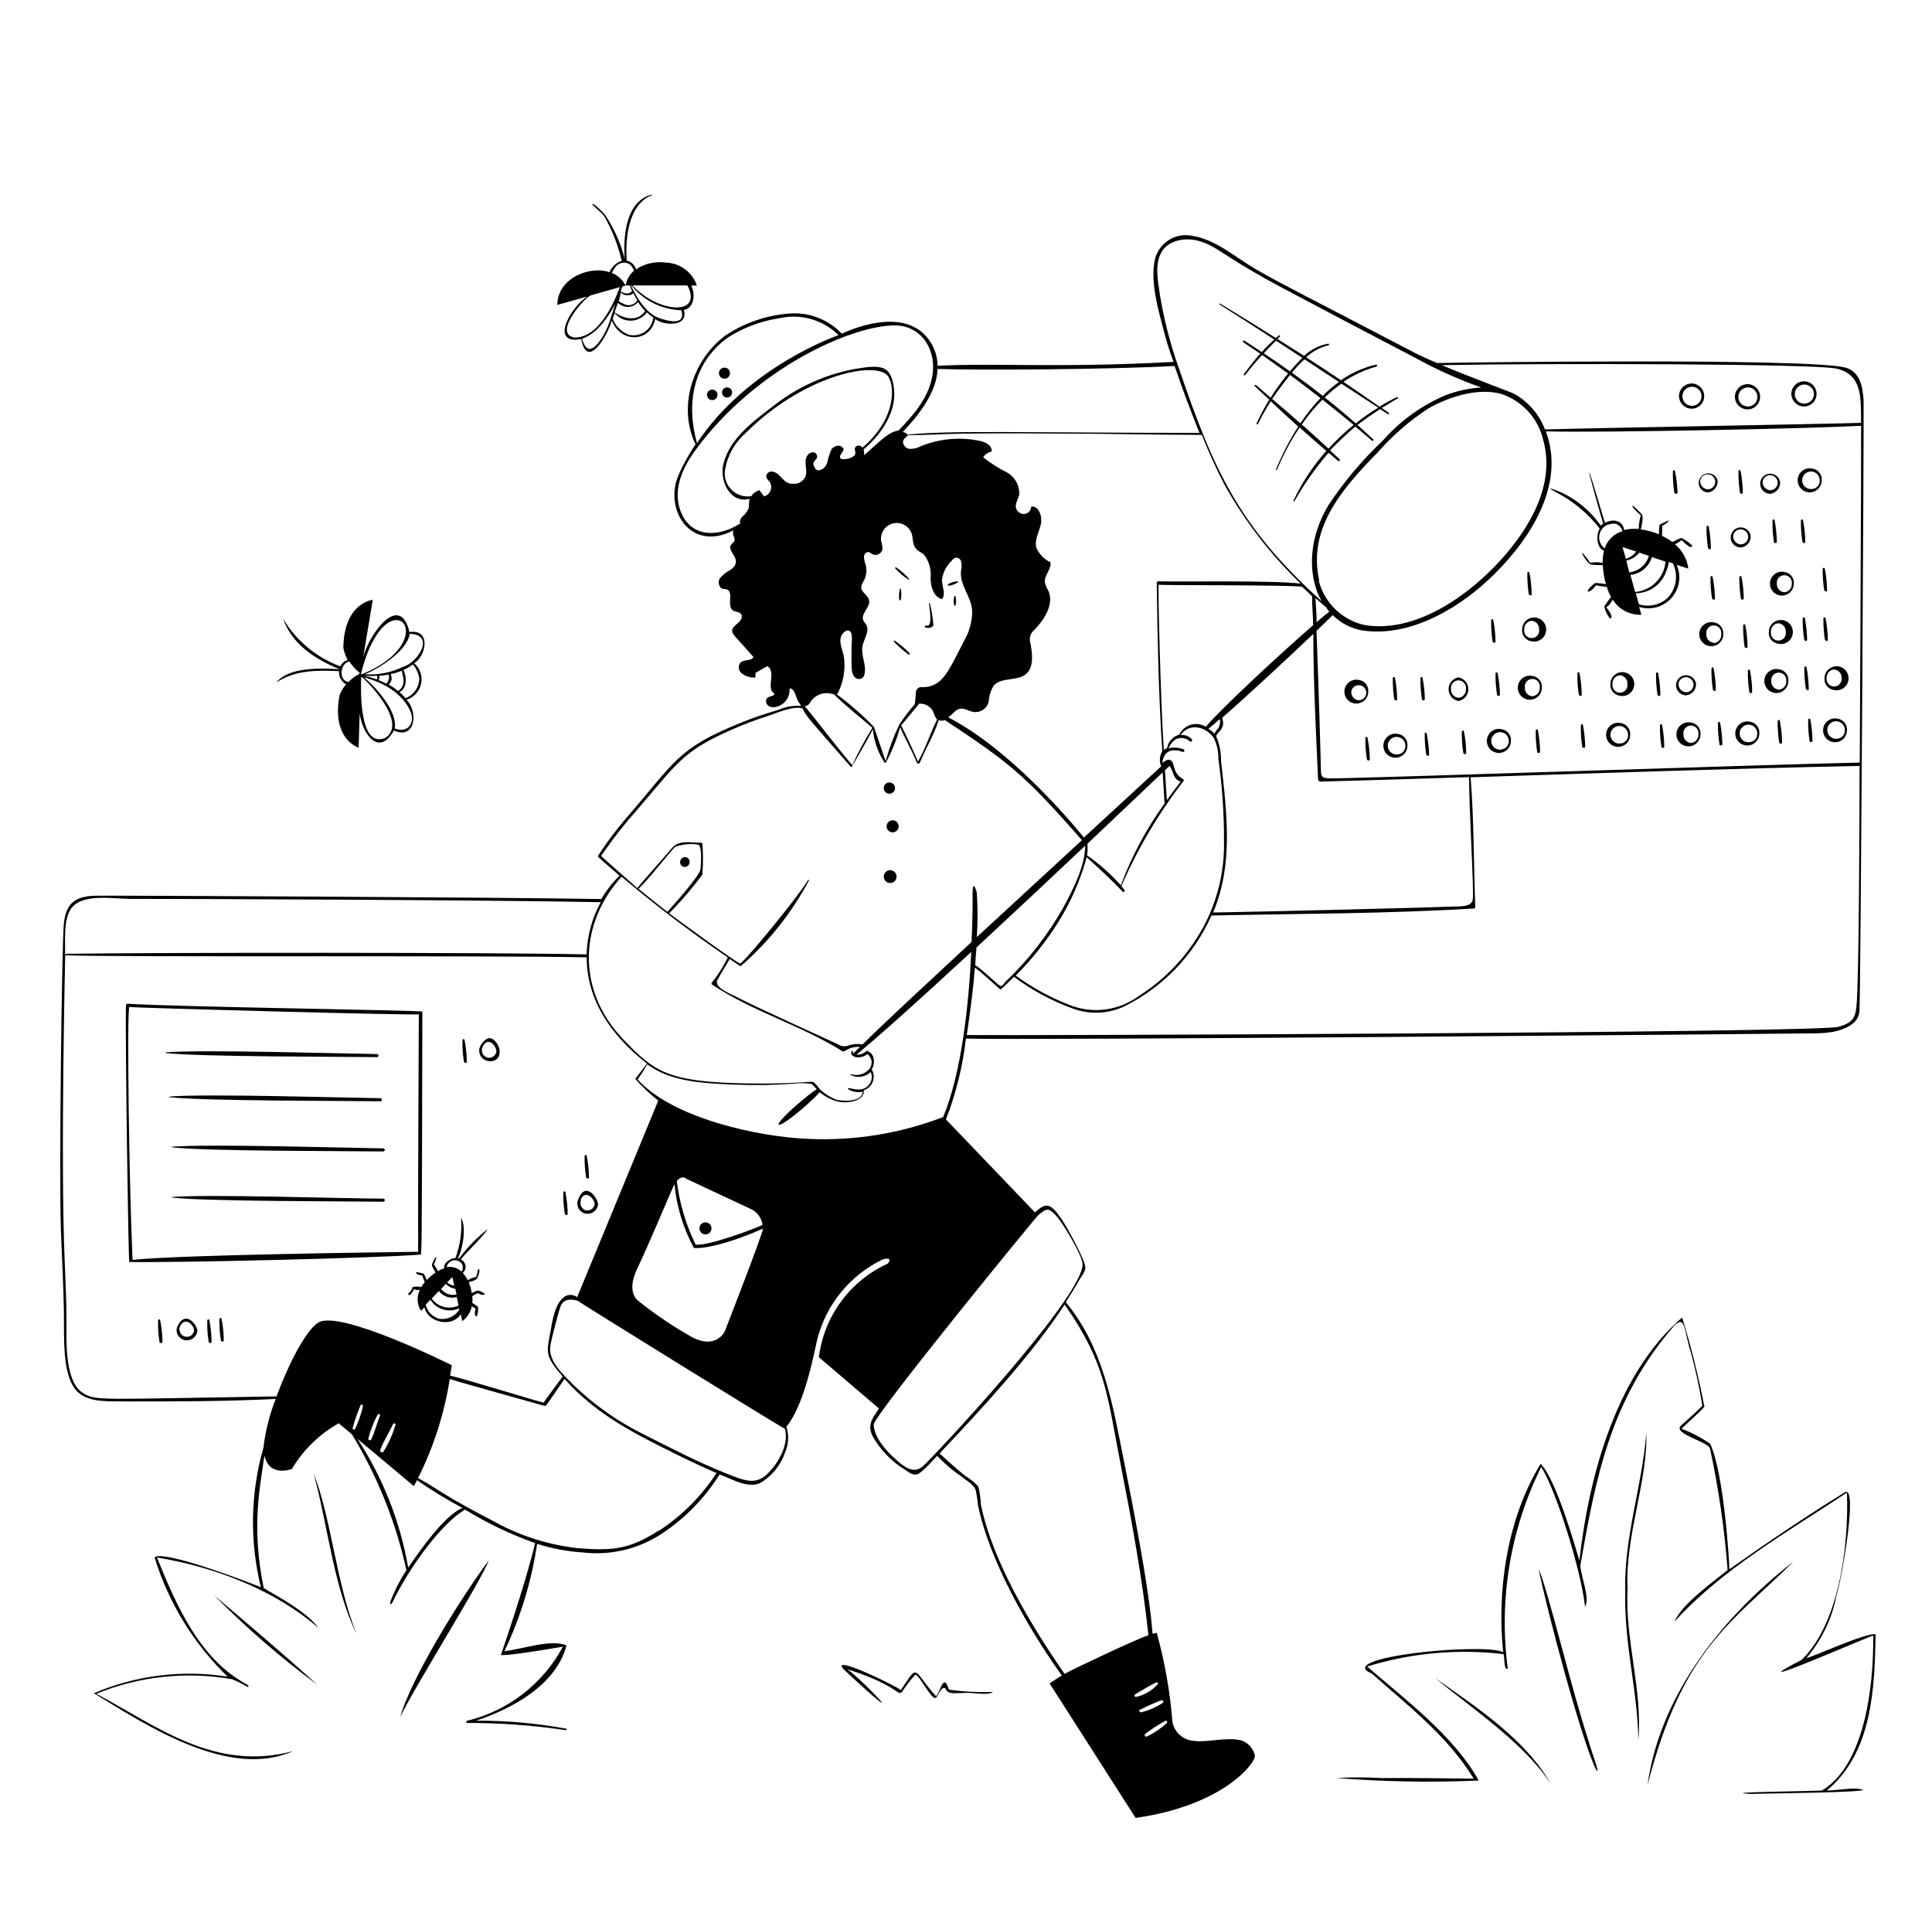 <svg width="155" height="154" viewBox="0 0 155 154" fill="none" xmlns="http://www.w3.org/2000/svg">
<g filter="url(#filter0_d_146_240)">
<path d="M54.75 64.812C54.66 64.871 54.596 64.964 54.573 65.07C54.55 65.176 54.569 65.287 54.628 65.379C54.658 65.422 54.698 65.458 54.743 65.485C54.789 65.512 54.84 65.529 54.892 65.536C54.945 65.543 54.998 65.538 55.049 65.523C55.1 65.508 55.147 65.482 55.187 65.448C55.257 65.386 55.304 65.303 55.321 65.211C55.338 65.119 55.323 65.024 55.279 64.942C55.255 64.897 55.221 64.857 55.181 64.826C55.14 64.794 55.093 64.772 55.044 64.76C54.994 64.747 54.942 64.746 54.891 64.755C54.841 64.764 54.793 64.783 54.75 64.812ZM97.861 20.436C99.328 21.356 100.784 22.288 102.23 23.234C101.879 23.551 101.543 23.886 101.226 24.238C100.759 23.924 100.291 23.617 99.816 23.318C99.799 23.312 99.78 23.311 99.763 23.317C99.746 23.323 99.731 23.335 99.722 23.351C99.713 23.367 99.71 23.385 99.713 23.403C99.716 23.421 99.725 23.437 99.739 23.449L101.103 24.368C100.636 24.897 100.199 25.457 99.793 26.017C99.747 26.085 99.854 26.147 99.9 26.085C100.323 25.525 100.776 24.988 101.257 24.476C101.962 24.966 102.652 25.465 103.342 25.963C102.832 26.578 102.363 27.225 101.939 27.902L100.774 26.89C100.705 26.837 100.613 26.89 100.674 26.982C101.057 27.343 101.441 27.703 101.832 28.055C101.457 28.67 101.116 29.304 100.812 29.957C100.812 30.026 100.881 30.087 100.92 30.018C101.227 29.388 101.57 28.777 101.947 28.186C102.675 28.868 103.411 29.55 104.154 30.217C103.454 31.307 102.857 32.459 102.368 33.659C102.368 33.713 102.437 33.736 102.46 33.659C102.951 32.48 103.555 31.35 104.262 30.286C104.967 30.922 105.687 31.551 106.408 32.164C105.345 33.365 104.457 34.709 103.771 36.158C103.771 36.204 103.817 36.25 103.848 36.204C104.631 34.823 105.548 33.521 106.584 32.318L107.351 32.969C107.435 33.038 107.558 32.923 107.474 32.839L106.707 32.126C106.914 31.896 108.24 30.593 108.738 30.217L110.072 31.344C110.141 31.405 110.241 31.306 110.172 31.244C109.758 30.853 109.336 30.478 108.907 30.087C109.49 29.635 110.103 29.213 110.724 28.814L111.36 29.228C111.421 29.267 111.483 29.167 111.421 29.121L110.862 28.722C111.276 28.462 111.705 28.209 112.134 27.956C112.211 27.918 112.134 27.818 112.073 27.856C111.591 28.084 111.122 28.34 110.67 28.623C109.712 27.948 108.754 27.281 107.78 26.63C108.589 26.079 109.482 25.665 110.425 25.403C110.445 25.397 110.462 25.383 110.472 25.365C110.482 25.346 110.485 25.324 110.478 25.304C110.472 25.283 110.458 25.266 110.44 25.256C110.421 25.246 110.399 25.244 110.379 25.25C109.375 25.486 108.426 25.91 107.581 26.499C106.661 25.878 105.726 25.265 104.791 24.66C105.296 24.189 105.914 23.857 106.584 23.694C106.653 23.694 106.638 23.556 106.584 23.564C105.849 23.687 105.168 24.029 104.63 24.545L102.483 23.188L102.675 22.996C102.736 22.943 102.675 22.858 102.591 22.912C102.508 22.974 102.429 23.041 102.353 23.111C100.874 22.176 99.379 21.256 97.884 20.352C97.861 20.306 97.8 20.398 97.861 20.436ZM102.062 28.002C102.414 27.458 103.395 26.193 103.495 26.07C104.323 26.683 105.136 27.304 105.94 27.933C105.344 28.56 104.803 29.237 104.323 29.957C103.579 29.29 102.821 28.646 102.062 28.002ZM106.584 31.988C105.879 31.329 105.166 30.685 104.438 30.049C104.931 29.337 105.485 28.67 106.094 28.055C106.937 28.722 107.772 29.397 108.6 30.087C107.879 30.666 107.205 31.302 106.584 31.988ZM110.57 28.699C109.943 29.079 109.341 29.499 108.769 29.957C107.956 29.244 107.129 28.554 106.278 27.879C106.696 27.478 107.145 27.109 107.619 26.775L110.57 28.699ZM107.42 26.637C106.958 26.972 106.525 27.344 106.124 27.749C105.312 27.113 104.484 26.492 103.648 25.894C103.959 25.514 104.294 25.156 104.653 24.821L107.42 26.637ZM104.484 24.706C104.134 25.047 103.804 25.408 103.495 25.787C102.798 25.288 102.092 24.805 101.387 24.338C101.709 23.993 102.039 23.663 102.368 23.326L104.484 24.706Z" fill="black"/>
<path d="M99.509 135.587C98.413 135.326 96.78 135.786 95.807 135.641C95.385 135.62 94.983 135.457 94.666 135.179C94.349 134.9 94.135 134.523 94.059 134.108C93.871 131.694 93.45 129.304 92.802 126.971L92.472 127.048C92.396 126.764 92.526 124.901 90.173 113.204C89.276 108.689 88.532 104.105 85.504 100.448C85.88 99.85 86.271 99.253 86.6 98.647C86.761 98.371 87.076 98.011 87.076 97.666C87.076 97.106 85.619 94.446 85.167 93.787C84.247 92.446 83.925 92.461 83.028 93.243L75.892 85.792C76.7 83.707 77.238 81.528 77.494 79.307C81.702 79.46 142.819 78.931 144.996 78.893C146.184 78.893 147.595 78.893 148.614 78.126C148.802 77.99 148.953 77.808 149.052 77.597C149.151 77.387 149.195 77.155 149.182 76.923C149.274 76.049 149.557 28.707 149.511 28.094C149.435 26.967 149.205 25.794 148.039 25.48C145.019 24.713 117.431 25.066 115.292 25.12C114.587 24.821 113.959 24.537 113.483 24.292C104.132 19.401 103.327 19.064 100.797 17.623C99.218 16.718 97.562 15.223 95.722 14.932C95.068 14.775 94.378 14.884 93.803 15.234C93.228 15.585 92.816 16.149 92.656 16.802C92.258 18.612 92.932 20.865 93.385 22.598C93.568 23.303 93.814 24.131 94.151 25.028C84.952 25.534 79.847 25.097 75.217 25.342C75.215 24.676 75.023 24.025 74.665 23.464C72.634 20.198 67.544 22.774 67.536 22.766C66.986 22.186 66.31 21.74 65.561 21.461C64.812 21.182 64.009 21.078 63.213 21.157C61.415 21.312 59.686 21.919 58.184 22.92C55.578 24.867 54.352 28.63 55.8 31.643C55.8 31.643 54.313 33.82 54.145 35.115C53.785 37.821 55.977 40.075 58.844 38.534C58.69 38.933 59.012 39.101 58.92 39.377C58.874 39.515 58.721 39.584 58.644 39.707C58.269 40.29 59.787 40.91 58.545 41.754C58.249 41.898 57.987 42.105 57.778 42.359C57.712 42.449 57.672 42.555 57.663 42.666C57.654 42.777 57.675 42.888 57.725 42.988C57.87 43.325 58.1 43.21 58.292 43.272C58.897 43.448 58.292 44.582 58.782 44.95C58.989 45.103 59.319 45.057 59.465 45.264C59.61 45.471 59.419 45.809 59.196 45.985C58.721 46.368 58.568 46.591 58.959 47.035L60.453 48.706C60.231 49.097 59.503 48.798 59.304 49.32C59.266 49.434 59.262 49.556 59.29 49.672C59.319 49.789 59.379 49.895 59.465 49.979C59.785 50.242 60.193 50.373 60.607 50.347V49.979L61.557 49.434C62.324 49.871 61.404 51.274 62.132 51.619C62.132 51.834 61.818 51.826 61.626 51.934C61.258 52.148 61.488 52.892 62.285 52.7C62.61 52.619 62.895 52.425 63.089 52.152C63.283 51.879 63.373 51.546 63.343 51.213C63.895 51.274 63.788 52.117 64.225 52.508V52.623C63.596 52.583 62.967 52.699 62.393 52.961C61.405 53.24 60.432 53.572 59.48 53.957C54.352 56.027 54.221 57.023 50.281 61.577C49.444 62.543 48.675 63.568 47.982 64.643C47.936 64.719 47.859 64.643 49.706 66.237C49.136 66.794 48.644 67.426 48.242 68.115C40.094 67.97 8.819 67.824 7.853 67.847C6.174 67.847 5.3 68.322 5.124 70.085C4.955 71.726 4.741 90.108 4.879 94.446C4.948 96.639 5.086 98.839 5.124 101.031C5.162 103.223 4.94 106.397 6.228 107.646C7.224 108.589 8.987 108.367 10.229 108.413C14.207 108.413 18.148 108.413 22.118 108.214C21.625 109.464 21.296 110.773 21.137 112.108C20.091 115.761 20.02 119.625 20.93 123.315C18.186 122.211 12.789 120.325 12.406 120.938C13.523 124.564 15.537 127.85 18.263 130.49C14.632 129.917 10.913 130.377 7.531 131.816C11.777 134.414 18.378 138.753 23.521 136.461C17.189 138.147 12.59 134.445 7.73 131.862C11.18 130.451 14.96 130.047 18.631 130.697C19.064 130.875 19.485 131.085 19.888 131.325C19.934 131.325 19.995 131.241 19.811 131.118C15.978 129.064 14.131 124.71 12.59 120.931C17.281 121.697 22.088 123.568 25.537 126.572C24.541 125.108 21.045 123.407 21.152 123.361C20.187 118.562 20.8 115.649 21.214 112.744C21.605 114.545 23.421 113.825 23.421 113.825C24.328 112.296 25.625 111.034 27.177 110.168L28.235 111.05C30.282 114.415 31.759 118.096 32.605 121.943C32.095 122.73 31.666 123.568 31.325 124.441C31.24 124.832 31.44 124.625 31.478 124.549C32.858 121.659 35.456 118.163 37.311 117.09C39.085 118.179 40.968 119.079 42.93 119.773C42.21 122.901 40.186 128.749 40.186 128.749C40.186 128.749 40.393 128.903 45.161 128.083C44.372 129.555 43.281 130.845 41.96 131.869C40.64 132.892 39.118 133.627 37.495 134.023C37.38 134.023 37.38 134.207 37.495 134.2C40.143 134.198 42.787 134.393 45.406 134.782C45.475 134.782 45.498 134.667 45.406 134.66C43.022 134.218 40.602 134.005 38.178 134.023C41.113 133.065 44.624 131.141 45.452 127.975C44.134 127.477 42.125 128.236 40.469 128.451C41.765 125.724 42.648 122.82 43.091 119.834C44.272 120.212 45.495 120.443 46.732 120.524C48.983 120.792 51.255 120.249 53.141 118.991C54.985 117.762 56.548 116.155 57.725 114.277C58.591 114.545 59.879 115.411 60.952 114.975C61.909 114.425 62.631 113.544 62.983 112.499C63.273 111.851 63.311 111.119 63.09 110.444C64.516 108.727 65.298 104.641 65.559 103.461C65.911 102.065 66.566 100.764 67.477 99.65C68.388 98.536 69.534 97.636 70.833 97.014C71.729 96.784 71.224 97.359 71.224 97.359C69.738 98.034 68.45 99.078 67.483 100.392C66.515 101.705 65.9 103.245 65.697 104.864L70.518 108.98C70.074 109.678 69.552 110.207 69.982 111.149C70.604 112.278 71.51 113.224 72.611 113.894C72.918 114.101 73.216 114.361 73.592 114.254C73.968 114.147 75.041 112.928 75.187 112.775C75.753 113.377 76.382 113.917 77.065 114.384C77.463 114.706 78.107 115.059 78.268 115.496C78.359 115.9 78.423 116.31 78.46 116.722C79.349 121.13 82.522 126.687 85.19 130.398C84.493 130.819 84.209 131.034 84.209 131.034L91.108 141.819C97.731 140.884 100.444 137.795 100.667 136.936C100.736 136.591 100.245 135.74 99.509 135.587ZM148.944 76.67C148.852 77.674 148.614 78.042 147.495 78.364C145.809 78.847 80.706 79.077 77.563 79.023C77.847 77.061 78.069 75.482 78.214 73.612C78.912 74.125 79.541 74.761 80.2 75.321C80.209 75.331 80.22 75.339 80.233 75.344C80.246 75.35 80.259 75.353 80.273 75.353C80.286 75.353 80.3 75.35 80.312 75.344C80.325 75.339 80.336 75.331 80.346 75.321C80.69 75.007 81.02 74.685 81.35 74.355C82.785 75.424 84.368 76.279 86.049 76.892C86.72 77.143 87.435 77.257 88.151 77.226C88.868 77.196 89.571 77.022 90.219 76.716C93.319 75.173 95.786 72.598 97.194 69.434C104.208 69.288 111.23 69.296 118.236 68.874C118.252 68.875 118.269 68.873 118.284 68.867C118.3 68.862 118.314 68.853 118.325 68.841C118.337 68.829 118.346 68.815 118.352 68.8C118.357 68.784 118.36 68.768 118.359 68.752C118.228 65.341 118.259 61.761 117.983 58.349C128.408 58.012 138.764 57.652 149.189 57.437C149.189 61.745 149.143 74.577 148.944 76.67ZM73.968 51.113C73.908 51.107 73.848 51.113 73.79 51.13C73.733 51.148 73.68 51.177 73.634 51.216C73.588 51.254 73.551 51.302 73.524 51.355C73.497 51.409 73.481 51.467 73.477 51.527C73.477 51.811 73.431 52.087 73.393 52.485C72.939 53.005 72.521 53.556 72.143 54.133C71.692 55.072 71.328 56.05 71.055 57.054C70.894 56.625 70.135 54.333 70.112 54.302C69.194 53.354 68.199 52.482 67.138 51.696C67.193 51.643 67.235 51.577 67.26 51.504C67.7 50.603 67.85 49.589 67.69 48.599C67.536 47.94 67.107 47.112 67.82 46.637C67.882 46.585 67.962 46.56 68.042 46.568C68.487 46.629 68.318 47.495 68.318 47.786C68.318 49.542 68.265 49.964 68.548 50.285C68.603 50.359 68.68 50.414 68.767 50.443C68.854 50.472 68.948 50.474 69.037 50.448C69.125 50.422 69.203 50.37 69.261 50.298C69.319 50.227 69.354 50.139 69.361 50.048C69.522 49.327 69.062 48.576 69.192 47.848C69.299 47.25 69.798 46.629 69.491 46.1C69.405 45.994 69.328 45.882 69.261 45.763C69.031 45.218 69.859 44.697 69.721 44.13C69.629 43.724 69.085 43.509 69.093 43.095C69.123 42.919 69.191 42.752 69.292 42.605C69.513 42.199 69.568 41.724 69.445 41.278C69.368 41.083 69.324 40.875 69.315 40.665C69.315 40.458 69.506 40.244 69.713 40.29C69.812 40.327 69.903 40.382 69.982 40.451C70.058 40.489 70.142 40.509 70.228 40.511C70.313 40.513 70.398 40.495 70.475 40.46C70.553 40.425 70.622 40.372 70.677 40.307C70.733 40.242 70.772 40.165 70.794 40.083C70.799 39.854 70.765 39.626 70.695 39.408C70.645 39.092 70.718 38.768 70.898 38.504C71.078 38.239 71.352 38.052 71.664 37.981C71.976 37.91 72.304 37.96 72.581 38.121C72.857 38.282 73.063 38.542 73.155 38.849C73.263 39.209 73.209 39.615 73.424 39.922C73.638 40.228 73.899 40.29 74.129 40.489C74.548 41.032 74.738 41.717 74.658 42.398C74.658 43.072 74.918 43.885 75.57 44.061C75.915 43.662 75.57 43.057 75.57 42.528C75.638 41.943 75.909 41.4 76.336 40.995C76.451 40.857 76.589 40.696 76.796 40.734C76.862 40.751 76.923 40.783 76.975 40.827C77.026 40.87 77.068 40.925 77.095 40.987C77.164 41.256 77.164 41.538 77.095 41.807C76.988 43.095 78.092 43.984 77.992 45.272C77.958 45.841 77.823 46.399 77.594 46.92C76.444 49.151 76.06 50.04 75.401 50.623C75.006 50.968 74.491 51.144 73.968 51.113ZM75.179 53.72C74.627 54.816 74.267 56.019 73.646 57.092C73.255 56.119 72.304 54.187 72.297 54.179C72.542 53.911 73.385 52.876 73.738 52.447C73.973 52.426 74.209 52.479 74.413 52.597C74.617 52.715 74.78 52.892 74.88 53.106C74.937 53.329 75.038 53.538 75.179 53.72ZM69.989 54.379C69.39 55.343 68.852 56.344 68.38 57.376C67.682 56.609 65.313 53.543 64.547 52.616C64.815 52.669 64.938 52.432 65.045 52.271C65.231 51.998 65.5 51.792 65.812 51.684C66.124 51.577 66.463 51.573 66.778 51.673H66.885C67.567 52.393 69.506 53.942 69.989 54.379ZM77.793 53.014C77.942 53.085 78.105 53.121 78.271 53.119C78.436 53.117 78.598 53.078 78.746 53.004C78.894 52.931 79.023 52.824 79.123 52.693C79.224 52.562 79.293 52.41 79.326 52.248C79.354 51.808 79.488 51.382 79.717 51.006C80.629 49.887 83.412 51.443 82.676 47.626C82.604 47.422 82.6 47.202 82.664 46.996C82.727 46.791 82.855 46.611 83.028 46.483C83.795 45.671 84.561 44.498 84.124 43.417C83.992 43.197 83.891 42.96 83.826 42.712C83.764 42.145 84.362 41.662 84.278 41.102C83.776 40.867 83.376 40.459 83.151 39.952C82.975 39.339 83.343 38.711 83.496 38.09C83.649 37.469 83.366 36.556 82.729 36.633C82.729 36.744 82.698 36.853 82.639 36.947C82.58 37.041 82.497 37.117 82.397 37.167C82.298 37.216 82.186 37.237 82.076 37.227C81.965 37.216 81.86 37.175 81.771 37.108C81.219 36.694 81.649 36.15 81.771 35.683C81.79 35.315 81.704 34.949 81.522 34.628C81.34 34.307 81.07 34.046 80.744 33.874C80.084 33.542 79.46 33.144 78.881 32.685C78.953 32.566 79.05 32.463 79.165 32.383C79.28 32.304 79.411 32.25 79.548 32.225C79.64 31.766 79.081 31.459 78.621 31.367C77.035 31.032 75.385 31.179 73.883 31.789C73.589 31.951 73.253 32.025 72.918 32.003C72.588 31.934 72.312 31.528 72.519 31.237C72.603 31.114 72.78 31.022 72.849 30.907C75.317 30.907 74.888 30.7 84.63 30.777C88.563 30.777 92.488 30.876 96.42 30.884C96.952 32.229 97.55 33.547 98.214 34.832C99.851 37.781 101.917 40.471 104.346 42.812C102.046 42.536 94.695 42.681 92.917 42.628C92.886 42.628 92.857 42.64 92.836 42.661C92.814 42.683 92.802 42.712 92.802 42.743C92.863 47.219 92.955 51.795 93.246 56.264C93.136 56.443 93.07 56.646 93.056 56.856C93.041 57.066 93.078 57.276 93.162 57.468L86.961 63.179C85.711 61.646 80.928 56.042 76.068 53.536C76.651 53.175 76.75 52.531 77.754 53.014H77.793ZM105.389 46.115C102.782 48.369 97.976 52.83 96.742 54.294C96.564 54.185 96.365 54.114 96.158 54.087C95.951 54.059 95.74 54.075 95.54 54.135C95.34 54.194 95.154 54.295 94.995 54.431C94.837 54.566 94.708 54.734 94.619 54.923C94.366 54.991 94.138 55.13 93.962 55.325C93.787 55.519 93.671 55.761 93.63 56.019C93.535 56.048 93.446 56.095 93.369 56.157C93.101 51.987 92.894 43.126 92.955 42.896C92.955 42.972 102.537 42.896 104.453 43.057C104.768 43.356 104.944 43.524 105.266 43.823C105.251 44.559 105.35 45.38 105.35 46.131L105.389 46.115ZM106.676 45.035C106.416 45.234 106.056 45.533 105.626 45.908C105.626 45.196 105.565 44.536 105.534 43.969C105.826 44.23 106.117 44.483 106.416 44.736C106.462 44.851 106.546 44.95 106.638 45.05L106.676 45.035ZM105.841 42.574C104.921 38.488 107.504 35.361 110.532 32.287C111.726 30.923 113.104 29.731 114.626 28.745C116.251 27.826 118.543 27.09 120.413 27.588C121.245 27.858 121.994 28.338 122.587 28.981C123.18 29.624 123.598 30.409 123.801 31.26C124.828 34.878 122.674 38.442 120.313 41.018C117.715 43.846 113.529 46.798 109.49 46.138C108.607 45.946 107.795 45.512 107.144 44.886C106.493 44.259 106.029 43.464 105.803 42.589L105.841 42.574ZM105.787 58.572C105.789 58.605 105.804 58.636 105.828 58.659C105.852 58.682 105.884 58.694 105.918 58.694C109.893 58.587 113.874 58.467 117.86 58.334C117.86 60.963 118.274 67.594 118.152 68.184C118.029 68.775 117.102 68.69 116.488 68.721C115.231 68.782 102.614 69.104 97.325 69.196C98.911 65.44 98.474 61.531 97.961 57.039C97.968 56.349 97.832 55.665 97.562 55.03C97.769 54.624 98.329 54.432 98.053 53.574C99.962 51.91 103.273 48.837 105.366 46.844C105.366 50.768 105.58 54.693 105.749 58.587L105.787 58.572ZM87.237 63.685C87.413 63.508 91.759 59.407 93.277 57.959L93.43 60.45C91.973 62.471 90.792 64.677 89.92 67.011C89.117 66.107 88.208 65.301 87.214 64.612C87.262 64.305 87.27 63.994 87.237 63.685ZM93.614 60.189L93.461 57.79L93.829 57.43C94.036 57.675 94.143 58.242 94.327 58.434C94.381 58.503 94.619 58.718 94.711 58.679C94.803 58.641 94.243 59.285 93.614 60.182V60.189ZM90.065 67.517C90.134 67.586 90.272 67.517 90.211 67.403C90.15 67.287 90.065 67.195 89.966 67.073C91.275 64.067 92.951 61.235 94.956 58.641C94.964 58.628 94.969 58.614 94.971 58.599C94.973 58.584 94.972 58.568 94.967 58.554C94.963 58.539 94.956 58.526 94.946 58.515C94.936 58.503 94.924 58.494 94.91 58.487C94.737 58.397 94.586 58.271 94.466 58.118C94.346 57.964 94.259 57.787 94.212 57.598C94.113 57.322 94.12 56.985 93.775 56.939C93.561 56.939 93.239 57.2 93.254 57.207C93.269 57.215 93.254 55.743 94.887 56.31C95.025 56.364 95.079 56.15 94.941 56.096C94.56 55.958 94.148 55.931 93.752 56.019C93.874 55.689 94.115 55.416 94.427 55.253C94.603 55.193 94.792 55.181 94.974 55.219C95.156 55.257 95.324 55.343 95.462 55.467C95.484 55.484 95.511 55.492 95.539 55.49C95.567 55.488 95.593 55.476 95.612 55.457C95.632 55.437 95.644 55.411 95.645 55.383C95.647 55.356 95.639 55.328 95.623 55.306C95.513 55.178 95.372 55.08 95.214 55.021C95.056 54.962 94.885 54.944 94.718 54.969C95.393 53.942 96.78 54.272 97.386 55.214C97.637 55.724 97.76 56.287 97.746 56.855C98.059 59.064 98.21 61.293 98.198 63.524C98.237 65.752 97.74 67.958 96.75 69.955C95.516 72.399 93.64 74.461 91.322 75.919C90.577 76.46 89.713 76.816 88.802 76.954C87.891 77.093 86.96 77.011 86.087 76.716C84.447 76.114 82.899 75.286 81.488 74.255C82.8 72.944 83.957 71.485 84.937 69.909C85.931 68.31 86.688 66.575 87.183 64.758C88.18 65.662 89.153 66.559 90.065 67.517ZM96.964 54.44C97.194 54.264 97.501 54.011 97.861 53.674C97.914 53.937 97.865 54.211 97.723 54.44C97.602 54.556 97.503 54.694 97.432 54.846C97.302 54.702 97.149 54.581 96.98 54.486L96.964 54.44ZM87.06 63.838C87.06 65.463 86.072 67.372 85.336 68.744C84.087 70.97 82.511 72.996 80.66 74.754C80.468 74.976 80.43 75.114 80.261 75.083C80.093 75.053 78.828 73.765 78.245 73.42C78.245 72.96 78.314 72.485 78.345 71.994C81.258 69.296 84.355 66.391 87.06 63.838ZM149.205 57.169C141.631 57.322 107.504 58.503 106.607 58.434C106.048 58.388 105.994 58.334 105.971 57.729C105.971 57.307 105.795 51.121 105.619 46.606C106.178 46.069 106.638 45.625 106.922 45.341C107.577 45.996 108.422 46.427 109.336 46.575C113.261 47.143 117.301 44.651 119.968 41.976C123.035 38.91 125.549 34.656 124.016 30.6C128.515 30.723 145.15 30.378 149.312 30.156C149.327 34.042 149.228 52.041 149.205 57.169ZM147.319 25.564C149.404 26.032 149.304 27.864 149.304 29.918C145.127 30.041 128.339 30.317 123.947 30.447C123.485 29.234 122.611 28.222 121.479 27.588C121.187 27.435 118.106 26.315 115.668 25.288C124.828 25.127 145.617 25.181 147.319 25.564ZM93.04 19.539C92.886 18.497 92.626 17.14 93.208 16.182C93.791 15.223 95.201 15.016 96.274 15.354C97.624 15.775 97.953 16.358 101.64 18.42C103.787 19.6 111.536 23.655 113.69 24.782C115.343 25.686 117.066 26.455 118.842 27.082C117.833 27.145 116.839 27.365 115.898 27.733C114.002 28.555 112.311 29.785 110.946 31.336C109.3 32.884 107.839 34.618 106.592 36.503C104.791 39.477 105.021 42.49 106.04 44.237C99.456 38.289 97.386 33.797 94.588 25.564C93.887 23.608 93.369 21.591 93.04 19.539ZM94.235 25.357C94.81 27.067 95.531 28.983 96.228 30.723C83.197 30.723 76.152 30.493 72.787 30.869C72.749 30.738 72.565 30.677 72.427 30.646C73.722 29.29 75.156 27.458 75.217 25.595C78.467 25.71 89.23 25.633 94.235 25.357ZM58.422 23.058C59.672 22.265 61.075 21.743 62.538 21.524C63.379 21.335 64.253 21.359 65.081 21.597C65.909 21.834 66.664 22.276 67.276 22.881C67.276 22.881 60.024 25.357 55.916 31.543C55.026 28.37 55.593 25.074 58.422 23.058ZM60.024 36.855C59.913 37.082 59.754 37.281 59.557 37.438C59.388 37.63 59.273 37.929 59.442 38.12C59.443 38.104 59.439 38.087 59.431 38.073C59.423 38.058 59.412 38.046 59.398 38.037C59.384 38.028 59.367 38.024 59.351 38.024C59.334 38.023 59.318 38.028 59.304 38.036C57.518 39.155 55.287 39.101 54.551 36.855C53.984 35.138 54.819 33.429 55.824 32.065C60.607 25.549 68.303 22.099 71.814 22.099C74.044 22.138 75.194 24.223 74.78 26.262C74.443 27.986 73.247 29.328 72.082 30.539C71.316 30.623 70.618 31.367 69.33 32.517C69.342 32.359 69.327 32.201 69.284 32.049C70.534 31.007 71.706 29.382 71.745 27.726C71.745 27.074 71.645 26.039 71.047 25.633C70.449 25.227 69.223 25.503 68.456 25.618C66.091 26.081 63.872 27.107 61.987 28.607C60.453 29.773 58.529 31.191 58.039 33.207C57.702 34.556 58.575 36.434 60.154 36.012C60.024 36.38 60.147 36.602 60.024 36.855ZM63.757 34.793C62.791 34.939 62.715 33.935 61.964 33.828C61.854 33.809 61.742 33.834 61.65 33.897C61.559 33.96 61.495 34.056 61.473 34.165C61.473 34.395 61.611 34.495 61.734 34.633C61.804 34.734 61.849 34.851 61.865 34.974C61.881 35.096 61.867 35.221 61.824 35.337C61.781 35.453 61.71 35.557 61.619 35.64C61.527 35.722 61.416 35.782 61.297 35.813L60.929 35.322C60.661 35.396 60.429 35.565 60.277 35.798C59.998 35.843 59.712 35.823 59.442 35.74C59.172 35.657 58.925 35.512 58.719 35.318C58.514 35.124 58.356 34.885 58.258 34.62C58.16 34.355 58.124 34.07 58.154 33.789C58.325 32.621 58.903 31.552 59.787 30.769C64.332 26.208 70.051 24.928 71.177 26.093C71.752 26.691 72.074 29.435 69.192 31.911C69.165 31.863 69.126 31.823 69.08 31.793C69.034 31.764 68.981 31.745 68.926 31.74C68.871 31.735 68.816 31.743 68.765 31.763C68.714 31.784 68.669 31.816 68.633 31.858C68.418 32.149 68.993 32.478 68.119 32.77C67.943 32.831 67.544 32.877 67.429 32.77C67.222 32.517 67.881 32.095 67.613 31.919C67.406 31.612 66.847 31.766 66.686 32.08C66.543 32.424 66.432 32.781 66.356 33.145C66.149 33.705 65.589 33.851 65.421 33.605C64.976 32.954 65.574 32.977 65.551 32.609C65.551 32.08 64.585 32.157 64.631 33.13C64.631 33.567 64.808 34.004 64.508 34.418C64.33 34.64 64.071 34.783 63.788 34.816L63.757 34.793ZM48.227 64.689C48.227 64.612 48.48 64.298 48.526 64.229C49.307 63.108 50.154 62.036 51.063 61.017C54.375 57.184 54.735 56.249 58.836 54.471C59.725 54.082 60.633 53.739 61.557 53.444C62.239 53.229 63.704 52.562 64.394 52.838C64.685 53.459 64.907 53.681 68.265 57.514C68.265 57.514 68.265 57.568 68.318 57.514C68.372 57.46 69.529 55.475 70.028 54.501C70.12 55.451 70.441 56.363 70.963 57.161C70.969 57.171 70.978 57.179 70.988 57.184C70.998 57.189 71.009 57.192 71.02 57.192C71.032 57.192 71.043 57.189 71.053 57.184C71.063 57.179 71.072 57.171 71.078 57.161C71.561 56.264 71.941 55.315 72.212 54.333C72.634 55.314 73.186 56.226 73.577 57.223C73.577 57.223 73.746 57.276 73.776 57.223C74.251 56.065 74.934 54.961 75.309 53.758C75.388 53.791 75.473 53.809 75.558 53.809C75.644 53.809 75.729 53.791 75.808 53.758C80.844 57.108 82.093 57.997 86.8 63.393C84.186 65.808 81.212 68.552 78.368 71.166C78.445 69.99 78.445 68.809 78.368 67.632C78.368 67.556 78.046 66.444 78.031 67.571C78.031 68.414 78.031 69.871 77.946 71.557C74.366 74.884 71.047 77.95 69.2 79.775C68.834 79.711 68.457 79.737 68.104 79.851C67.96 79.912 67.803 79.936 67.647 79.919C67.492 79.903 67.343 79.848 67.214 79.759C66.931 79.629 60.316 76.624 59.15 75.996C58.736 75.766 57.495 75.329 57.51 74.761C57.51 74.562 58.384 73.228 58.545 72.922C59.411 73.512 59.388 73.535 59.465 73.466C61.678 71.537 63.52 69.22 64.9 66.628C64.902 66.624 64.904 66.619 64.904 66.614C64.905 66.608 64.904 66.603 64.903 66.598C64.901 66.593 64.899 66.589 64.896 66.585C64.893 66.581 64.889 66.577 64.884 66.575C64.88 66.572 64.875 66.57 64.87 66.57C64.864 66.569 64.859 66.57 64.854 66.571C64.849 66.573 64.844 66.575 64.84 66.578C64.836 66.581 64.833 66.585 64.831 66.59C64.003 67.977 59.626 73.29 59.38 73.282C59.135 73.274 53.922 69.449 53.685 69.257C54.649 68.286 55.54 67.246 56.352 66.145C56.414 65.326 56.414 64.504 56.352 63.685C56.351 63.663 56.341 63.642 56.326 63.627C56.31 63.612 56.29 63.602 56.268 63.6C55.44 63.6 54.482 63.347 53.922 64.014C52.995 65.111 52.029 66.138 51.117 67.242C50.887 66.989 48.265 64.75 48.258 64.674L48.227 64.689ZM53.532 69.135C52.765 68.537 51.998 67.931 51.232 67.295C52.044 66.529 53.9 64.137 54.183 63.915C54.772 63.715 55.4 63.657 56.015 63.746C56.322 63.83 56.253 65.203 56.199 65.716C56.145 66.23 54.168 68.445 53.562 69.12L53.532 69.135ZM49.86 66.314C52.588 68.624 55.435 70.789 58.392 72.799C57.464 74.639 56.92 74.838 57.119 74.968C60.407 77.168 64.256 78.226 67.605 80.334C67.766 80.442 68.019 79.928 68.993 79.974L68.433 80.518C68.413 80.461 68.413 80.399 68.433 80.342C68.433 80.296 68.433 80.273 68.372 80.296C68.019 80.595 68.77 81.154 69.606 80.541C69.741 80.671 69.843 80.832 69.905 81.009C69.935 81.142 69.934 81.281 69.902 81.413C69.87 81.546 69.808 81.67 69.721 81.775C69.541 81.973 69.308 82.114 69.049 82.182C68.791 82.25 68.519 82.242 68.265 82.159C68.265 82.159 68.188 82.212 68.265 82.235C68.524 82.362 68.815 82.407 69.1 82.363C69.385 82.319 69.65 82.189 69.859 81.99C69.936 82.167 69.959 82.363 69.927 82.554C69.894 82.744 69.806 82.921 69.675 83.063C69.238 83.546 68.648 83.385 68.096 83.278C68.083 83.274 68.07 83.276 68.058 83.282C68.046 83.288 68.037 83.298 68.032 83.31C68.027 83.323 68.027 83.336 68.032 83.349C68.037 83.361 68.046 83.371 68.058 83.377C68.4 83.584 68.809 83.652 69.2 83.569C69.2 84.42 67.575 84.336 67.107 84.213C66.647 84.037 66.223 83.777 65.858 83.446C65.681 83.293 65.436 82.879 65.237 82.795C65.037 82.71 63.704 82.971 59.794 82.902C53.516 82.787 52.458 81.936 49.975 79.338C46.134 75.29 46.556 69.932 49.89 66.299L49.86 66.314ZM5.599 69.05C6.366 67.594 9.049 68.1 10.382 68.1C14.368 68.1 39.465 68.184 48.196 68.368C47.492 69.654 47.103 71.088 47.062 72.554C39.856 72.385 12.115 72.4 5.216 72.508C5.247 71.35 5.101 69.963 5.599 69.05ZM25.529 102.089C24.533 102.71 23.138 105.431 22.187 108.007C7.991 108.229 7.707 108.382 6.68 107.754C5.224 106.872 5.323 103.783 5.331 102.112C5.339 100.441 5.254 98.731 5.185 97.045C4.848 88.935 5.231 72.653 5.231 72.623C8.627 72.791 39.833 72.623 47.069 72.791C47.069 76.31 49.139 79.161 51.891 81.3C51.776 81.522 51.017 82.442 50.971 82.542C51.528 83.179 52.144 83.761 52.811 84.282L46.303 100.05C46.134 99.919 45.923 99.854 45.71 99.868C45.496 99.882 45.296 99.974 45.145 100.126C44.379 100.832 44.256 102.426 44.065 103.346C43.827 104.565 43.865 104.94 45.145 106.412C45.145 106.412 43.612 108.474 43.612 108.513C43.612 108.551 36.859 106.481 36.115 106.343C36.2 105.822 36.246 105.508 36.246 105.508C36.246 105.508 27.262 101.008 25.529 102.089ZM55.67 96.087C55.67 96.148 57.334 96.248 61.212 94.554C61.212 94.937 58.146 102.794 58.146 102.794C58.146 102.794 57.479 104.235 55.601 103.3C54.062 102.441 52.595 101.456 51.217 100.356C51.217 100.356 50.197 99.697 51.109 97.796C52.021 95.895 53.999 91.158 54.114 90.974C54.279 92.765 54.806 94.505 55.663 96.087H55.67ZM54.306 90.721C54.513 90.483 54.796 90.315 55.072 90.56L60.147 92.936C60.42 93.044 60.66 93.223 60.841 93.455C61.022 93.687 61.137 93.963 61.174 94.255C60.361 94.638 56.782 95.957 55.808 95.834C55.025 94.233 54.515 92.513 54.298 90.744L54.306 90.721ZM31.723 110.306C31.502 111.053 31.182 111.767 30.773 112.43C30.688 112.56 30.443 112.483 30.504 112.315C30.765 111.594 31.21 110.92 31.539 110.23C31.544 110.218 31.552 110.207 31.561 110.197C31.57 110.188 31.581 110.181 31.593 110.176C31.605 110.171 31.618 110.168 31.631 110.168C31.645 110.168 31.657 110.171 31.669 110.176C31.682 110.181 31.693 110.188 31.702 110.198C31.711 110.207 31.718 110.218 31.723 110.23C31.728 110.242 31.731 110.255 31.731 110.268C31.731 110.281 31.728 110.294 31.723 110.306ZM30.489 109.54C30.343 109.885 29.945 111.211 29.776 111.464C29.763 111.488 29.742 111.507 29.717 111.517C29.692 111.528 29.664 111.53 29.637 111.523C29.611 111.516 29.587 111.5 29.571 111.478C29.555 111.457 29.546 111.43 29.546 111.402C29.718 110.721 29.976 110.064 30.313 109.448C30.382 109.363 30.535 109.463 30.489 109.57V109.54ZM28.289 110.559C28.456 109.94 28.666 109.333 28.918 108.743C28.925 108.716 28.942 108.694 28.966 108.68C28.989 108.666 29.018 108.663 29.044 108.67C29.07 108.677 29.093 108.694 29.107 108.718C29.12 108.742 29.124 108.77 29.117 108.796C28.974 109.431 28.76 110.048 28.481 110.636C28.467 110.65 28.449 110.66 28.43 110.666C28.411 110.671 28.391 110.672 28.372 110.667C28.353 110.662 28.335 110.653 28.32 110.639C28.306 110.626 28.295 110.609 28.289 110.59V110.559ZM32.743 121.713C32.101 118.041 30.718 114.538 28.68 111.418L33.203 115.205C33.203 115.205 33.302 115.036 33.456 114.729C34.625 115.541 35.84 116.283 37.097 116.952C35.625 117.596 33.778 120.264 32.743 121.743V121.713ZM52.872 118.754C50.488 120.287 49.147 120.417 46.249 120.172C43.862 119.892 41.555 119.136 39.465 117.949C38.418 117.412 37.378 116.848 36.346 116.255C35.403 115.71 34.498 115.074 33.54 114.561C34.793 112.058 35.652 109.377 36.085 106.611C36.644 106.818 42.639 108.467 43.704 108.773C43.819 108.773 43.758 108.842 45.291 106.604C47.836 109.478 50.941 111.011 54.421 112.736C55.425 113.219 56.429 113.71 57.487 114.154C56.285 116 54.714 117.577 52.872 118.784V118.754ZM61.979 113.763C60.86 115.205 60.024 114.898 58.215 114.17C55.992 113.28 53.853 112.169 51.738 111.103C49.645 110.08 47.724 108.738 46.042 107.125C45.215 106.282 43.942 105.186 44.157 103.921C44.264 103.285 44.87 101.016 44.923 100.939C45.077 100.326 45.544 100.119 46.326 100.326C46.326 100.372 62.492 110.391 62.968 110.605C63.274 111.686 62.669 112.897 61.979 113.794V113.763ZM51.155 82.58C51.441 82.194 51.697 81.786 51.922 81.361C53.823 82.818 56.598 82.894 58.897 83.002C62.86 83.14 63.78 82.81 64.808 82.902C65.244 82.94 65.099 82.948 65.528 83.362C64.876 83.768 62.707 85.585 62.462 86.152C62.458 86.162 62.458 86.172 62.46 86.182C62.462 86.192 62.467 86.202 62.474 86.209C62.481 86.216 62.491 86.221 62.501 86.223C62.511 86.226 62.521 86.225 62.531 86.221C63.083 86.122 65.244 84.228 65.758 83.607C66.201 83.981 66.727 84.243 67.291 84.374C67.881 84.504 69.391 84.374 69.292 83.454C69.458 83.403 69.61 83.314 69.737 83.195C69.863 83.075 69.961 82.929 70.022 82.766C70.083 82.604 70.107 82.429 70.091 82.256C70.074 82.083 70.019 81.916 69.928 81.768C70.189 81.469 70.235 80.564 69.66 80.342C69.545 80.165 69.468 80.472 68.978 80.587C68.894 80.6 68.808 80.6 68.725 80.587C70.472 79.161 73.998 75.988 77.923 72.354C77.731 76.501 77.157 82.013 75.669 85.6C72.25 86.915 68.597 87.512 64.938 87.356C60.729 87.203 53.892 85.646 51.155 82.58ZM73.975 113.671C73.14 114.308 72.274 113.434 71.63 112.844C70.986 112.253 70.097 111.188 70.097 110.26C70.097 109.547 83.082 93.641 83.312 93.457C83.987 92.921 84.079 92.814 84.791 93.58C85.297 94.155 86.861 96.746 86.853 97.413C86.853 100.134 74.535 113.25 73.975 113.671ZM78.69 116.661C78.676 116.177 78.606 115.696 78.483 115.228C78.168 114.895 77.809 114.606 77.417 114.369C76.712 113.802 76.045 113.196 75.378 112.583C78.598 109.195 82.875 104.557 85.412 100.64C88.754 105.416 88.816 107.899 89.92 113.533C90.809 118.079 91.644 122.556 92.135 127.163C91.254 127.439 85.957 129.938 85.412 130.267C82.745 126.434 79.61 121.222 78.69 116.661ZM91.062 131.908C91.361 131.739 92.488 131.049 92.787 130.942C92.863 130.942 92.948 131.018 92.894 131.087C92.433 131.605 91.822 131.964 91.146 132.115C91.121 132.118 91.095 132.114 91.072 132.101C91.05 132.088 91.032 132.068 91.023 132.044C91.013 132.02 91.011 131.994 91.019 131.969C91.026 131.944 91.041 131.923 91.062 131.908ZM91.46 133.142C92.02 132.858 92.593 132.602 93.177 132.375C93.293 132.375 93.4 132.498 93.3 132.582C92.766 132.937 92.175 133.196 91.552 133.349C91.453 133.379 91.33 133.172 91.453 133.119L91.46 133.142ZM93.622 134.207C93.138 134.646 92.593 135.013 92.005 135.296C91.882 135.334 91.775 135.165 91.874 135.081C92.388 134.694 92.929 134.343 93.492 134.031C93.584 133.977 93.683 134.108 93.622 134.207Z" fill="black"/>
<path d="M134.517 41.309L135.452 41.608C135.353 40.845 134.97 40.147 134.379 39.653C134.574 39.567 134.757 39.456 134.924 39.324C135.106 39.535 135.321 39.716 135.56 39.86C135.629 39.86 135.774 39.937 135.744 39.745C135.496 39.496 135.205 39.294 134.885 39.147C134.816 39.147 134.287 39.423 134.165 39.477C133.908 39.282 133.63 39.114 133.337 38.979C133.337 38.856 133.375 38.304 133.337 38.174C133.503 38.108 133.655 38.009 133.781 37.883C134.257 37.507 133.153 38.082 133.145 38.09C133.104 38.343 133.086 38.599 133.092 38.856C132.626 38.661 132.136 38.529 131.635 38.465C131.673 38.389 131.888 37.392 131.719 37.262C131.719 37.223 131.275 36.809 131.007 36.556C130.807 36.602 131.535 37.269 131.635 37.323C131.535 37.683 131.481 38.053 131.474 38.427C131.079 38.394 130.68 38.422 130.294 38.511C130.209 37.745 129.427 37.584 128.761 37.936C128.761 37.936 127.787 34.686 127.565 34.011C127.511 33.866 127.488 33.889 127.519 34.011C127.664 34.671 128.584 37.952 128.63 37.998C128.553 38.04 128.483 38.094 128.423 38.158C127.583 36.955 126.426 36.008 125.081 35.422C124.269 35.1 124.108 35.092 124.912 35.522C126.243 36.226 127.411 37.203 128.339 38.389C128.032 38.933 128.094 39.968 128.684 40.167C128.609 40.488 128.573 40.818 128.577 41.148C128.245 41.083 127.904 41.083 127.572 41.148C127.526 41.056 126.882 40.167 126.936 40.382C126.936 40.512 127.442 41.263 127.641 41.286C127.954 41.321 128.269 41.337 128.584 41.332C128.616 41.85 128.701 42.364 128.837 42.865C128.55 42.802 128.257 42.769 127.963 42.766C127.806 42.885 127.659 43.018 127.526 43.164C127.112 43.662 127.68 43.486 128.04 42.949C129.366 43.218 128.623 42.773 129.251 43.877C129.056 44.12 128.876 44.376 128.715 44.644C128.77 44.944 128.89 45.229 129.067 45.479C129.151 45.709 129.435 45.609 129.197 45.195C129.107 45.026 128.999 44.867 128.875 44.72C129.096 44.558 129.27 44.341 129.381 44.092C129.623 44.48 129.963 44.798 130.367 45.012C130.771 45.226 131.224 45.329 131.681 45.31L131.505 44.682C131.96 44.824 132.447 44.832 132.906 44.705C133.366 44.578 133.779 44.321 134.097 43.965C134.415 43.61 134.623 43.17 134.698 42.699C134.772 42.228 134.71 41.745 134.517 41.309ZM128.738 39.99C128.585 39.876 128.464 39.724 128.388 39.548C128.311 39.373 128.281 39.181 128.302 38.991C128.322 38.801 128.391 38.619 128.502 38.464C128.613 38.309 128.763 38.185 128.937 38.105C129.146 38.033 129.367 37.999 129.588 38.005C129.73 38.046 129.858 38.124 129.96 38.23C130.063 38.337 130.135 38.468 130.171 38.611C129.837 38.704 129.531 38.879 129.28 39.12C129.03 39.361 128.844 39.66 128.738 39.99ZM130.171 39.883L131.275 40.243C131.064 40.518 130.771 40.719 130.439 40.818L130.171 39.883ZM130.478 40.964C130.888 40.879 131.256 40.654 131.52 40.328L132.287 40.589C132.186 40.941 131.981 41.255 131.7 41.49C131.418 41.725 131.072 41.87 130.708 41.907L130.478 40.964ZM130.807 42.114C131.203 42.074 131.577 41.917 131.883 41.663C132.189 41.409 132.412 41.069 132.524 40.688L133.62 41.048C133.567 41.677 133.293 42.266 132.847 42.712C132.401 43.158 131.811 43.432 131.183 43.486L130.807 42.114ZM133.873 43.885C133.567 44.191 133.184 44.408 132.764 44.512C132.343 44.616 131.903 44.603 131.489 44.475L131.236 43.586C131.772 43.583 132.293 43.414 132.729 43.103C133.164 42.791 133.492 42.352 133.666 41.846C133.777 41.602 133.852 41.344 133.889 41.079L134.203 41.179C134.422 41.613 134.506 42.102 134.444 42.584C134.383 43.067 134.179 43.519 133.858 43.885H133.873ZM36.966 101.414L37.089 101.974C37.484 101.684 37.757 101.258 37.855 100.778C37.952 100.859 38.06 100.924 38.177 100.97C37.924 101.46 38.346 102.112 38.361 100.908C38.3 100.717 38.254 100.77 37.894 100.51C37.913 100.326 37.913 100.141 37.894 99.958C38.016 99.912 37.84 99.958 38.354 99.713C38.545 99.958 39.457 99.912 38.354 99.513C38.175 99.558 38.004 99.631 37.848 99.728C37.804 99.425 37.721 99.128 37.602 98.846C37.756 98.785 38.147 98.762 38.331 98.463C38.331 98.363 38.538 98.018 38.438 97.773C38.262 97.896 38.377 97.934 38.2 98.425C37.962 98.466 37.734 98.557 37.533 98.693C37.424 98.482 37.288 98.286 37.127 98.11C37.21 98.039 37.274 97.947 37.312 97.844C37.35 97.741 37.362 97.63 37.346 97.522C37.33 97.413 37.287 97.311 37.22 97.223C37.154 97.136 37.066 97.067 36.966 97.022C37.549 96.309 38.683 95.274 39.143 94.577C38.271 95.253 37.497 96.048 36.843 96.938H36.736C37.135 96.171 37.434 94.385 36.989 93.68C37.077 94.778 36.923 95.882 36.537 96.915C36.131 96.915 35.533 97.336 35.64 97.735C34.812 97.98 35.387 98.195 34.797 97.405C34.958 97.252 35.203 96.202 34.674 97.359C34.59 97.52 34.774 97.758 34.942 98.08C34.69 98.254 34.453 98.452 34.237 98.67C34.167 98.497 34.088 98.328 34 98.164C34 98.164 33.034 97.88 33.494 98.218C33.615 98.263 33.741 98.293 33.869 98.31C33.927 98.489 33.998 98.663 34.084 98.831C33.972 98.958 33.874 99.097 33.793 99.245C33.567 99.184 33.329 99.184 33.103 99.245C32.911 99.873 32.551 99.689 32.85 99.896C33.014 99.772 33.137 99.601 33.202 99.406C33.354 99.473 33.522 99.495 33.685 99.467C33.553 99.731 33.492 100.024 33.508 100.319C33.525 100.613 33.617 100.898 33.777 101.146L34.053 100.862C34.298 102.073 36.261 102.533 36.966 101.414ZM37.028 97.336C37.094 97.433 37.13 97.548 37.13 97.666C37.13 97.783 37.094 97.898 37.028 97.995C36.87 97.846 36.68 97.736 36.472 97.674C36.264 97.613 36.045 97.602 35.832 97.643C35.856 97.516 35.916 97.398 36.005 97.304C36.093 97.209 36.207 97.142 36.332 97.11C36.458 97.078 36.59 97.082 36.713 97.122C36.836 97.162 36.945 97.236 37.028 97.336ZM36.445 99.13C36.235 99.092 36.037 99.002 35.87 98.869L36.292 98.432L36.445 99.13ZM35.763 98.977C35.965 99.193 36.236 99.333 36.529 99.375L36.629 99.827C36.403 99.889 36.164 99.88 35.944 99.802C35.723 99.724 35.532 99.58 35.395 99.391L35.763 98.977ZM35.211 99.552C35.372 99.768 35.596 99.931 35.852 100.019C36.107 100.106 36.384 100.114 36.644 100.042L36.79 100.717C36.422 100.891 36.005 100.931 35.611 100.828C35.217 100.726 34.872 100.488 34.636 100.157L35.211 99.552ZM35.264 101.79C34.993 101.72 34.746 101.578 34.55 101.378C34.354 101.178 34.217 100.928 34.153 100.655L34.529 100.257C34.762 100.632 35.125 100.909 35.548 101.036C35.971 101.163 36.426 101.131 36.828 100.947V101.077C36.664 101.327 36.434 101.526 36.163 101.652C35.892 101.778 35.592 101.826 35.295 101.79H35.264ZM27.2 49.833C27.183 50.045 27.227 50.258 27.328 50.446C27.428 50.633 27.581 50.788 27.767 50.891C27.54 51.153 27.36 51.454 27.239 51.78C26.579 55.322 28.772 55.973 28.772 55.973L28.856 53.206C29.055 54.9 30.435 56.732 31.6 54.593C33.294 55.36 33.593 53.16 32.62 52.125C32.911 52.034 33.173 51.867 33.378 51.641C33.583 51.415 33.723 51.138 33.785 50.839C33.847 50.541 33.828 50.231 33.729 49.942C33.631 49.653 33.457 49.396 33.225 49.197C34.207 48.614 34.597 46.43 32.85 46.698C32.083 43.463 29.607 46.851 29.14 48.714L29.906 44.115C29.906 44.115 27.607 44.322 27.545 47.947C27.604 48.297 27.724 48.635 27.898 48.944C27.767 48.976 27.645 49.039 27.543 49.127C27.44 49.215 27.36 49.325 27.308 49.45C25.378 48.741 23.753 47.387 22.708 45.617C23.436 47.694 25.276 48.867 27.239 49.68C25.66 49.588 23.176 49.503 22.164 50.738C23.728 49.741 25.368 49.756 27.2 49.833ZM32.98 53.183C33.279 54.172 32.581 54.808 31.669 54.432C31.915 53.037 30.082 51.029 29.186 50.331C30.673 50.707 32.336 51.581 32.98 53.183ZM30.236 50.5C29.892 50.373 29.538 50.273 29.178 50.201C29.54 50.228 29.904 50.228 30.267 50.201C30.251 50.27 30.32 50.278 30.236 50.5ZM30.42 50.209C30.677 50.19 30.933 50.156 31.186 50.109C31.22 50.237 31.22 50.371 31.186 50.498C31.152 50.626 31.087 50.743 30.995 50.837C30.791 50.73 30.581 50.636 30.366 50.554C30.406 50.507 30.432 50.449 30.441 50.389C30.451 50.328 30.443 50.266 30.42 50.209ZM31.34 50.078C31.644 50.014 31.942 49.922 32.229 49.802C32.382 50.416 32.551 50.99 31.953 51.428C31.71 51.236 31.453 51.062 31.186 50.906C31.303 50.807 31.382 50.67 31.41 50.52C31.438 50.369 31.413 50.213 31.34 50.078ZM33.639 50.469C33.625 50.805 33.513 51.129 33.317 51.401C33.121 51.674 32.849 51.883 32.535 52.002C32.388 51.824 32.223 51.66 32.045 51.512C32.627 51.289 32.673 50.316 32.359 49.741C32.631 49.623 32.889 49.474 33.126 49.297C33.407 49.63 33.588 50.037 33.647 50.469H33.639ZM32.336 49.488C31.384 49.952 30.327 50.158 29.27 50.086C30.335 49.664 32.651 48.246 32.873 46.843C34.935 46.897 33.563 49.12 32.344 49.488H32.336ZM28.979 49.971C31.018 41.968 35.878 47.257 29.048 50.078H28.979V49.971ZM28.979 50.278C29.178 50.339 32.811 53.919 30.933 55.176C28.772 56.134 28.94 51.167 28.979 50.278ZM28.028 49.059C28.247 49.403 28.525 49.707 28.848 49.956C28.839 49.986 28.839 50.018 28.848 50.048C28.515 50.217 28.212 50.439 27.951 50.707C27.177 50.6 27.246 49.212 28.028 49.059ZM122.881 43.685C122.878 43.101 122.819 42.518 122.705 41.945C122.705 41.846 122.536 41.869 122.536 41.945C122.523 42.52 122.561 43.095 122.651 43.662C122.689 43.754 122.881 43.816 122.881 43.685ZM119.984 47.48C119.974 46.893 119.912 46.308 119.8 45.732C119.8 45.632 119.631 45.663 119.631 45.732C119.622 46.309 119.66 46.886 119.746 47.457C119.815 47.587 119.953 47.587 119.984 47.48ZM144.981 47.326C144.971 46.74 144.909 46.155 144.797 45.579C144.797 45.487 144.628 45.51 144.628 45.579C144.617 46.156 144.658 46.733 144.751 47.303C144.789 47.426 144.958 47.457 144.981 47.326ZM146.644 47.326C146.634 46.74 146.572 46.155 146.46 45.579C146.46 45.487 146.291 45.51 146.291 45.579C146.278 46.156 146.317 46.733 146.406 47.303C146.46 47.426 146.644 47.457 146.644 47.326ZM139.852 46.169C139.843 46.746 139.882 47.323 139.967 47.894C140.006 47.993 140.174 48.016 140.205 47.894C140.196 47.307 140.134 46.722 140.021 46.146C140.006 46.054 139.852 46.054 139.852 46.169ZM139.898 44.023C139.893 43.435 139.831 42.85 139.715 42.275C139.715 42.175 139.546 42.198 139.546 42.275C139.535 42.852 139.577 43.429 139.669 44C139.699 44.115 139.868 44.145 139.898 44.023ZM137.583 44.023C137.578 43.435 137.516 42.85 137.4 42.275C137.4 42.175 137.231 42.198 137.231 42.275C137.22 42.852 137.262 43.429 137.354 44C137.392 44.115 137.56 44.145 137.583 44.023ZM146.583 43.356C146.577 42.771 146.515 42.188 146.399 41.616C146.399 41.516 146.23 41.539 146.23 41.616C146.22 42.193 146.261 42.77 146.353 43.34C146.391 43.455 146.56 43.486 146.583 43.356ZM144.835 39.477C144.829 38.892 144.768 38.31 144.651 37.737C144.651 37.637 144.482 37.66 144.482 37.737C144.472 38.312 144.513 38.886 144.605 39.454C144.643 39.577 144.812 39.607 144.835 39.477ZM142.206 37.76C142.189 38.335 142.227 38.91 142.321 39.477C142.321 39.577 142.528 39.607 142.551 39.477C142.544 38.893 142.485 38.31 142.374 37.737C142.373 37.726 142.369 37.715 142.364 37.706C142.358 37.696 142.351 37.687 142.342 37.681C142.333 37.674 142.323 37.669 142.312 37.666C142.301 37.663 142.29 37.663 142.279 37.664C142.268 37.666 142.257 37.669 142.247 37.675C142.238 37.681 142.229 37.688 142.222 37.697C142.216 37.706 142.211 37.716 142.208 37.727C142.205 37.737 142.204 37.749 142.206 37.76ZM137.262 39.983C137.254 39.396 137.195 38.811 137.085 38.235C137.085 38.136 136.917 38.166 136.917 38.235C136.9 38.812 136.938 39.39 137.032 39.96C137.07 40.083 137.239 40.105 137.262 39.983ZM139.822 35.529C139.815 34.945 139.756 34.363 139.646 33.789C139.646 33.767 139.637 33.745 139.621 33.73C139.605 33.714 139.584 33.705 139.561 33.705C139.539 33.705 139.517 33.714 139.502 33.73C139.486 33.745 139.477 33.767 139.477 33.789C139.464 34.364 139.502 34.938 139.592 35.506C139.63 35.629 139.799 35.66 139.822 35.529ZM134.586 35.529C134.569 34.944 134.5 34.362 134.379 33.789C134.379 33.69 134.211 33.712 134.211 33.789C134.201 34.364 134.24 34.938 134.326 35.506C134.379 35.629 134.556 35.66 134.586 35.529ZM109.543 55.191C109.532 55.769 109.573 56.346 109.666 56.916C109.704 57.016 109.873 57.046 109.896 56.916C109.89 56.331 109.828 55.749 109.712 55.176C109.696 55.076 109.543 55.099 109.543 55.191ZM114.303 54.816C114.293 55.393 114.334 55.97 114.426 56.54C114.464 56.64 114.633 56.671 114.656 56.54C114.639 55.953 114.569 55.368 114.449 54.793C114.439 54.783 114.426 54.775 114.413 54.771C114.399 54.767 114.385 54.765 114.37 54.768C114.356 54.77 114.343 54.775 114.331 54.784C114.32 54.792 114.31 54.803 114.303 54.816ZM117.278 54.685C117.267 55.263 117.308 55.84 117.4 56.41C117.439 56.51 117.607 56.533 117.63 56.41C117.624 55.823 117.563 55.238 117.446 54.662C117.431 54.563 117.278 54.593 117.278 54.685ZM114.127 50.37C114.127 50.27 113.958 50.301 113.958 50.37C113.948 50.947 113.989 51.524 114.081 52.094C114.081 52.194 114.288 52.217 114.311 52.094C114.304 51.515 114.242 50.938 114.127 50.37ZM112.088 52.117C112.085 51.531 112.026 50.945 111.912 50.37C111.912 50.27 111.743 50.301 111.743 50.37C111.73 50.947 111.768 51.524 111.858 52.094C111.896 52.186 112.065 52.24 112.088 52.117ZM120.106 51.742C120.115 51.765 120.131 51.785 120.151 51.8C120.172 51.814 120.196 51.822 120.221 51.822C120.246 51.822 120.271 51.814 120.291 51.8C120.312 51.785 120.327 51.765 120.336 51.742C120.33 51.157 120.269 50.575 120.152 50.002C120.152 49.902 119.984 49.925 119.984 50.002C119.972 50.584 120.013 51.167 120.106 51.742ZM126.898 51.742C126.891 51.158 126.832 50.575 126.721 50.002C126.721 49.979 126.713 49.958 126.697 49.942C126.681 49.926 126.66 49.917 126.637 49.917C126.615 49.917 126.593 49.926 126.578 49.942C126.562 49.958 126.553 49.979 126.553 50.002C126.536 50.576 126.575 51.151 126.668 51.719C126.714 51.841 126.875 51.872 126.898 51.742ZM126.829 54.179C126.812 54.757 126.85 55.334 126.944 55.904C126.944 56.004 127.151 56.027 127.174 55.904C127.167 55.318 127.108 54.733 126.997 54.156C126.974 54.057 126.829 54.087 126.829 54.179ZM123.211 54.586C123.198 55.163 123.236 55.74 123.326 56.31C123.326 56.41 123.533 56.433 123.556 56.31C123.549 55.724 123.49 55.139 123.379 54.563C123.364 54.486 123.211 54.486 123.211 54.586ZM133.176 54.179C133.163 54.757 133.201 55.334 133.291 55.904C133.291 56.004 133.498 56.027 133.521 55.904C133.514 55.318 133.455 54.733 133.344 54.156C133.321 54.057 133.176 54.087 133.176 54.179ZM133.206 51.742C133.199 51.158 133.14 50.575 133.03 50.002C133.03 49.902 132.862 49.925 132.862 50.002C132.849 50.576 132.887 51.151 132.977 51.719C133.015 51.841 133.184 51.872 133.206 51.742ZM137.308 49.611C137.294 50.188 137.333 50.765 137.423 51.336C137.461 51.435 137.629 51.466 137.66 51.336C137.65 50.749 137.588 50.164 137.476 49.588C137.446 49.496 137.308 49.519 137.308 49.611ZM140.228 49.795C140.219 50.369 140.257 50.944 140.343 51.512C140.381 51.611 140.55 51.642 140.573 51.512C140.57 50.928 140.511 50.345 140.397 49.772C140.381 49.672 140.228 49.695 140.228 49.795ZM137.829 53.995C137.818 54.57 137.859 55.145 137.951 55.712C137.951 55.812 138.158 55.843 138.181 55.712C138.172 55.128 138.11 54.546 137.997 53.972C137.982 53.873 137.829 53.896 137.829 53.995ZM142.62 53.842C142.609 54.419 142.65 54.997 142.742 55.567C142.781 55.666 142.949 55.69 142.972 55.567C142.967 54.98 142.905 54.395 142.788 53.819C142.811 53.719 142.62 53.719 142.62 53.842ZM145.065 53.719C145.052 54.294 145.091 54.869 145.18 55.437C145.18 55.536 145.387 55.567 145.41 55.437C145.407 54.852 145.348 54.27 145.234 53.697C145.218 53.62 145.065 53.643 145.065 53.719ZM145.111 51.274C145.104 50.688 145.045 50.103 144.935 49.526C144.929 49.507 144.917 49.491 144.902 49.479C144.886 49.467 144.866 49.461 144.847 49.461C144.827 49.461 144.807 49.467 144.792 49.479C144.776 49.491 144.764 49.507 144.758 49.526C144.748 50.104 144.789 50.681 144.881 51.251C144.935 51.366 145.111 51.42 145.111 51.274ZM146.56 139.619C150.193 136.599 150.393 131.524 150.477 127.086C149.71 126.94 145.257 128.987 144.927 128.995C146.141 127.57 146.967 125.857 147.326 124.02C147.771 122.617 149.143 114.768 147.94 115.741C144.728 117.734 141.892 119.65 138.741 121.873C138.741 121.145 138.289 114.116 137.208 111.816C136.495 111.318 135.722 110.911 134.908 110.605C134.993 110.475 137.032 108.704 136.725 108.773C136.264 106.379 135.673 104.012 134.954 101.682C129.726 106.167 127.48 114.277 126.714 121.176C126.461 120.409 124.92 114.768 123.602 113.418C120.957 117.719 120.068 123.483 120.597 128.519C118.956 127.753 106.883 128.918 110.049 130.236C113.077 132.912 116.181 135.303 118.228 138.669C117.278 138.669 113.69 138.6 110.785 138.623C109.606 138.549 108.423 138.549 107.243 138.623C111.033 138.919 114.837 138.986 118.634 138.822C116.657 135.25 112.709 132.298 109.681 129.677C113.218 128.584 116.944 128.245 120.62 128.68C120.727 128.849 120.62 129.991 120.965 129.853C120.232 124.31 121.166 118.674 123.648 113.664C124.866 115.603 126.821 121.866 127.166 124.871C127.572 124.181 126.867 122.571 126.783 121.582C128.009 114.614 129.167 108.267 134.326 102.326C135.238 101.437 135.092 102.763 135.675 104.557C136.045 105.933 136.345 107.328 136.572 108.735C136.656 108.735 135.475 109.793 134.87 110.344C134.103 111.034 137.277 111.663 137.208 112.276C137.893 115.463 138.359 118.692 138.603 121.942C137.185 123.077 134.947 124.679 134.333 126.082C138.166 121.85 143.471 118.846 148.177 115.726C148.338 120.463 147.411 126.365 144.544 129.14C138.634 132.207 150.63 126.956 150.239 127.216H150.285C150.331 131.816 149.419 137.687 146.184 139.611C146.077 139.68 137.43 139.742 140.473 139.895C142.581 139.841 149.419 139.78 149.473 139.565C148.729 139.312 147.48 139.627 146.56 139.619Z" fill="black"/>
<path d="M132.179 139.182C134.993 128.251 138.864 126.235 143.892 121.253C137.537 126.197 133.084 132.544 132.179 139.182ZM132.08 110.958C131.75 115.235 130.24 119.39 130.393 123.813C130.294 127.899 131.413 131.777 131.436 135.602C131.804 131.609 130.347 127.5 130.577 123.437C130.355 119.306 132.21 114.737 132.08 110.958ZM123.441 121.835C123.993 124.71 126.821 135.434 128.04 137.933C128.485 138.584 127.603 136.292 127.442 135.633C126.055 131.425 124.223 123.644 123.441 121.835ZM115.17 130.62C117.99 132.973 122.314 135.825 124.437 139.121C122.421 135.526 118.473 132.958 115.17 130.62ZM75.094 132.053C73.186 129.968 73.76 129.317 72.273 131.57C72.204 131.394 66.532 128.596 67.674 129.892C73.592 135.395 69.361 130.896 67.981 129.892C73.868 131.762 71.17 132.85 73.439 130.313C73.898 130.505 74.903 132.774 75.179 132.061C75.386 131.708 75.585 131.294 75.83 131.417C76.068 131.969 76.597 131.777 77.187 131.808C77.954 131.701 79.257 132.053 79.663 131.716C78.482 131.756 77.3 131.694 76.129 131.532C75.685 130.091 75.455 131.724 75.094 132.053ZM32.106 133.732C33.233 131.34 38.576 122.885 39.22 121.145C36.66 124.625 32.942 130.75 32.106 133.732ZM28.595 127.04C26.97 123 26.595 117.841 25.154 114.154C26.296 118.317 26.756 123.269 28.595 127.04ZM25.46 131.141C22.816 128.742 19.941 126.304 17.181 123.966C19.753 126.567 22.52 128.966 25.46 131.141ZM33.885 77.145C33.885 77.038 13.717 76.762 10.244 76.509C10.175 76.509 10.114 76.578 10.106 76.647C10.037 79.215 10.298 97.229 10.374 97.229C14.253 97.29 29.837 96.93 33.708 96.639C33.839 96.646 33.846 97.681 33.885 77.145ZM33.547 96.409C29.715 96.462 14.468 96.654 10.635 97.06C10.351 90.928 10.175 77.214 10.374 76.77C10.474 76.839 33.141 77.452 33.601 77.36C33.578 83.707 33.532 90.062 33.547 96.409ZM37.449 81.17C37.442 80.585 37.383 80.003 37.273 79.43C37.273 79.407 37.264 79.386 37.248 79.37C37.232 79.354 37.211 79.345 37.188 79.345C37.166 79.345 37.145 79.354 37.129 79.37C37.113 79.386 37.104 79.407 37.104 79.43C37.087 80.007 37.126 80.584 37.219 81.154C37.257 81.269 37.426 81.315 37.449 81.17ZM12.682 101.92C12.669 102.497 12.707 103.075 12.797 103.645C12.797 103.745 13.004 103.768 13.034 103.645C13.025 103.058 12.964 102.473 12.851 101.897C12.835 101.798 12.682 101.821 12.682 101.92ZM16.63 101.92C16.613 102.497 16.651 103.075 16.745 103.645C16.783 103.745 16.951 103.768 16.974 103.645C16.968 103.058 16.909 102.473 16.798 101.897C16.783 101.798 16.63 101.821 16.63 101.92ZM17.603 101.805C17.589 102.38 17.63 102.955 17.726 103.522C17.726 103.622 17.933 103.653 17.956 103.522C17.95 102.938 17.888 102.355 17.772 101.782C17.756 101.683 17.603 101.706 17.603 101.805ZM45.544 93.381C45.538 92.794 45.477 92.208 45.36 91.633C45.36 91.533 45.191 91.564 45.191 91.633C45.181 92.21 45.222 92.788 45.314 93.358C45.352 93.48 45.521 93.503 45.544 93.381ZM47.253 90.453C47.247 89.868 47.186 89.285 47.069 88.713C47.069 88.613 46.901 88.636 46.901 88.713C46.89 89.287 46.931 89.862 47.023 90.43C47.062 90.552 47.23 90.583 47.253 90.453ZM39.112 81.101C40.293 81.315 40.354 79.936 39.549 79.361C39.036 79.008 38.515 79.836 38.453 80.127C38.417 80.343 38.465 80.565 38.588 80.746C38.711 80.927 38.898 81.054 39.112 81.101ZM38.706 79.997C39.158 79 39.902 79.997 39.818 80.395C39.798 80.475 39.761 80.55 39.711 80.615C39.661 80.68 39.598 80.733 39.526 80.773C39.454 80.812 39.375 80.837 39.293 80.844C39.212 80.852 39.129 80.843 39.051 80.817C38.974 80.787 38.904 80.741 38.844 80.683C38.785 80.625 38.738 80.556 38.706 80.48C38.673 80.403 38.657 80.321 38.657 80.238C38.657 80.155 38.674 80.073 38.706 79.997ZM46.993 93.35C47.104 93.369 47.219 93.365 47.329 93.339C47.44 93.313 47.544 93.266 47.636 93.2C47.727 93.133 47.805 93.05 47.865 92.953C47.924 92.856 47.964 92.749 47.981 92.637C48.028 92.231 46.954 90.522 46.341 92.338C46.313 92.448 46.308 92.562 46.326 92.673C46.344 92.785 46.385 92.891 46.446 92.987C46.507 93.082 46.587 93.163 46.681 93.225C46.775 93.288 46.881 93.331 46.993 93.35ZM46.586 92.239C46.954 91.319 47.79 92.239 47.698 92.637C47.68 92.718 47.645 92.794 47.595 92.86C47.546 92.927 47.482 92.981 47.41 93.021C47.337 93.061 47.257 93.085 47.175 93.092C47.092 93.098 47.009 93.087 46.931 93.059C46.782 92.99 46.666 92.866 46.607 92.713C46.548 92.559 46.552 92.389 46.617 92.239H46.586ZM14.192 102.487C14.164 102.597 14.159 102.712 14.177 102.824C14.196 102.936 14.238 103.043 14.299 103.138C14.361 103.233 14.442 103.314 14.537 103.377C14.632 103.439 14.739 103.481 14.851 103.499C14.963 103.518 15.076 103.514 15.186 103.488C15.296 103.462 15.4 103.415 15.491 103.348C15.582 103.282 15.66 103.198 15.718 103.102C15.777 103.005 15.816 102.898 15.832 102.786C15.886 102.372 14.867 100.908 14.192 102.487ZM15.564 102.779C15.545 102.859 15.509 102.934 15.46 103C15.41 103.065 15.347 103.12 15.274 103.159C15.202 103.199 15.122 103.223 15.04 103.23C14.958 103.237 14.875 103.227 14.797 103.2C14.719 103.172 14.647 103.127 14.586 103.07C14.525 103.012 14.477 102.943 14.444 102.866C14.411 102.79 14.394 102.707 14.394 102.623C14.394 102.54 14.412 102.457 14.445 102.38C14.867 101.529 15.641 102.365 15.564 102.779Z" fill="black"/>
<path d="M30.244 80.549C27.415 80.51 16.078 80.173 13.288 80.411V80.465C16.07 80.779 27.415 80.756 30.244 80.794C30.276 80.794 30.307 80.781 30.33 80.758C30.353 80.735 30.366 80.704 30.366 80.671C30.366 80.639 30.353 80.608 30.33 80.585C30.307 80.562 30.276 80.549 30.244 80.549ZM30.52 84.09C27.691 84.052 16.346 83.715 13.564 83.96V84.006C16.338 84.32 27.691 84.297 30.52 84.336C30.552 84.336 30.583 84.323 30.606 84.3C30.629 84.277 30.642 84.246 30.642 84.213C30.642 84.18 30.629 84.149 30.606 84.126C30.583 84.103 30.552 84.09 30.52 84.09ZM30.75 88.115C27.929 88.076 16.584 87.739 13.793 87.984V88.03C16.576 88.352 27.929 88.322 30.75 88.36C30.782 88.36 30.813 88.347 30.836 88.324C30.859 88.301 30.872 88.27 30.872 88.237C30.872 88.205 30.859 88.174 30.836 88.151C30.813 88.128 30.782 88.115 30.75 88.115ZM30.75 92.147C27.929 92.147 16.584 91.771 13.793 92.016V92.062C16.568 92.377 27.929 92.354 30.75 92.392C30.782 92.392 30.813 92.379 30.836 92.356C30.859 92.333 30.872 92.302 30.872 92.269C30.872 92.237 30.859 92.206 30.836 92.183C30.813 92.16 30.782 92.147 30.75 92.147ZM71.783 47.388C71.772 47.383 71.76 47.383 71.748 47.386C71.736 47.389 71.726 47.396 71.719 47.406C71.712 47.416 71.709 47.428 71.709 47.44C71.71 47.452 71.714 47.463 71.722 47.472C72.079 47.851 72.472 48.195 72.894 48.499C72.956 48.499 73.032 48.499 72.987 48.407C72.619 48.029 72.216 47.688 71.783 47.388ZM72.887 42.497C72.887 42.497 72.963 42.497 72.941 42.444C72.633 42.087 72.28 41.772 71.89 41.508C71.837 41.508 71.783 41.508 71.821 41.593C72.136 41.939 72.494 42.243 72.887 42.497ZM76.122 42.988C76.375 42.947 76.617 42.856 76.835 42.72C76.881 42.72 76.835 42.612 76.835 42.62C76.565 42.644 76.304 42.724 76.068 42.858C76.014 42.904 76.068 42.988 76.122 42.988ZM72.197 43.225C72.126 43.514 72.108 43.812 72.143 44.107C72.143 44.161 72.235 44.184 72.266 44.107C72.325 43.811 72.325 43.506 72.266 43.21C72.254 43.204 72.241 43.202 72.229 43.205C72.216 43.208 72.205 43.215 72.197 43.225ZM76.566 43.816C76.494 44.066 76.494 44.332 76.566 44.582C76.571 44.589 76.578 44.594 76.585 44.597C76.592 44.601 76.6 44.603 76.609 44.603C76.617 44.603 76.625 44.601 76.632 44.597C76.639 44.594 76.646 44.589 76.651 44.582C76.723 44.332 76.723 44.066 76.651 43.816C76.638 43.806 76.624 43.801 76.609 43.801C76.593 43.801 76.578 43.806 76.566 43.816ZM74.535 44.375C74.535 44.651 74.895 46.399 74.297 46.169C74.198 46.169 74.144 46.307 74.251 46.338C74.359 46.368 74.819 46.422 74.88 46.131C74.843 45.535 74.745 44.944 74.589 44.368C74.589 44.368 74.535 44.337 74.535 44.375ZM46.633 23.195C47.108 25.787 48.802 22.805 49.078 21.708C49.844 23.602 52.205 23.433 52.566 21.586C53.194 22.122 55.279 22.268 54.865 20.858C55.632 20.75 55.839 19.662 55.456 18.903H55.915C55.736 18.38 55.401 17.924 54.956 17.595C54.511 17.267 53.977 17.081 53.424 17.063C52.588 16.945 51.738 17.135 51.032 17.6C50.975 17.427 50.875 17.271 50.74 17.148C50.606 17.024 50.443 16.937 50.266 16.895C50.27 16.815 50.27 16.736 50.266 16.657C50.22 15.775 50.189 12.763 52.037 11.774C52.489 11.59 52.359 11.544 51.922 11.728C50.182 12.495 49.998 15.017 50.12 16.756C49.801 15.528 49.283 14.361 48.587 13.299C48.296 12.908 47.575 12.257 47.529 12.364C47.483 12.472 48.219 12.97 48.48 13.353C49.121 14.467 49.591 15.671 49.875 16.925C49.656 16.998 49.455 17.117 49.285 17.275C49.116 17.432 48.983 17.624 48.894 17.837C47.43 17.301 44.739 18.228 44.709 20.459L47.115 19.784C45.759 20.643 44.065 23.686 46.633 23.195ZM48.879 21.869C48.58 22.774 47.261 25.25 46.702 23.172C47.913 22.743 48.725 21.532 49.369 20.382C49.361 20.421 48.917 21.77 48.879 21.869ZM51.178 20.221C51.351 20.479 51.543 20.722 51.753 20.95C51.17 21.839 50.028 21.578 49.308 21.049C49.4 20.796 49.492 20.536 49.576 20.283C49.682 20.393 49.811 20.48 49.953 20.538C50.096 20.596 50.249 20.622 50.402 20.617C50.556 20.611 50.706 20.573 50.844 20.505C50.982 20.436 51.103 20.34 51.201 20.221H51.178ZM49.645 20.168C49.712 19.936 49.763 19.701 49.798 19.462C49.931 19.596 50.108 19.676 50.296 19.688C50.484 19.699 50.67 19.641 50.818 19.524C50.912 19.716 51.017 19.903 51.132 20.083C51.039 20.239 50.896 20.36 50.727 20.425C50.557 20.49 50.371 20.497 50.197 20.444C50.001 20.366 49.812 20.274 49.63 20.168H49.645ZM50.458 22.851C50.159 22.745 49.887 22.575 49.662 22.353C49.436 22.13 49.263 21.86 49.154 21.563C49.193 21.471 49.239 21.333 49.323 21.118C49.48 21.312 49.678 21.467 49.904 21.572C50.13 21.676 50.377 21.728 50.626 21.722C50.875 21.716 51.119 21.653 51.34 21.538C51.56 21.422 51.752 21.258 51.899 21.057C52.059 21.21 52.231 21.351 52.412 21.479C52.386 21.704 52.312 21.921 52.196 22.116C52.079 22.311 51.923 22.479 51.736 22.608C51.55 22.738 51.339 22.827 51.115 22.869C50.892 22.91 50.663 22.904 50.442 22.851H50.458ZM52.681 21.425C51.508 20.919 50.619 18.903 50.611 18.895H50.657C51.141 19.495 51.75 19.984 52.44 20.328C53.131 20.672 53.887 20.863 54.658 20.888C55.118 22.375 53.01 21.57 52.665 21.425H52.681ZM55.149 18.895C56.437 21.356 52.849 21.141 50.741 18.895H55.149ZM49.959 17.078C50.458 17.017 50.726 17.324 50.864 17.715C50.512 18.02 50.274 18.436 50.189 18.895H50.519L50.711 19.34C50.473 19.646 50.097 19.554 49.798 19.386C49.844 19.256 49.883 19.117 49.929 18.98L50.189 18.91C49.96 18.446 49.567 18.083 49.086 17.891C49.292 17.515 49.461 17.14 49.959 17.078ZM49.729 19.033C49.154 20.566 47.959 23.104 46.081 23.073C44.394 22.782 46.732 20.045 47.368 19.7L49.729 19.033ZM112.15 54.869C111.954 54.828 111.751 54.849 111.568 54.927C111.385 55.006 111.231 55.14 111.127 55.31C111.023 55.48 110.974 55.678 110.986 55.877C110.999 56.075 111.073 56.266 111.198 56.421C111.324 56.576 111.494 56.689 111.685 56.743C111.877 56.798 112.081 56.792 112.269 56.726C112.457 56.66 112.621 56.538 112.736 56.376C112.852 56.213 112.915 56.019 112.916 55.82C112.936 55.593 112.867 55.368 112.724 55.19C112.581 55.013 112.375 54.898 112.15 54.869ZM112.15 56.51C112.007 56.532 111.862 56.51 111.732 56.446C111.603 56.383 111.496 56.281 111.426 56.156C111.356 56.03 111.326 55.885 111.341 55.742C111.355 55.599 111.413 55.463 111.507 55.354C111.601 55.245 111.726 55.166 111.865 55.13C112.004 55.094 112.152 55.101 112.287 55.151C112.422 55.201 112.538 55.291 112.621 55.41C112.703 55.528 112.747 55.668 112.747 55.812C112.76 55.984 112.704 56.154 112.592 56.284C112.48 56.415 112.321 56.496 112.15 56.51ZM120.451 54.486C120.256 54.445 120.053 54.465 119.87 54.544C119.687 54.623 119.533 54.756 119.429 54.926C119.324 55.096 119.275 55.294 119.288 55.493C119.301 55.692 119.375 55.882 119.5 56.038C119.625 56.193 119.795 56.305 119.987 56.36C120.179 56.415 120.383 56.409 120.571 56.343C120.759 56.277 120.922 56.155 121.038 55.992C121.154 55.83 121.217 55.636 121.218 55.437C121.237 55.21 121.169 54.984 121.026 54.807C120.883 54.63 120.677 54.515 120.451 54.486ZM120.451 56.127C120.309 56.148 120.163 56.126 120.034 56.063C119.904 56 119.798 55.898 119.728 55.772C119.658 55.646 119.628 55.502 119.642 55.359C119.657 55.215 119.715 55.08 119.809 54.971C119.902 54.861 120.027 54.783 120.167 54.747C120.306 54.711 120.453 54.718 120.588 54.768C120.723 54.818 120.84 54.908 120.922 55.026C121.005 55.144 121.049 55.285 121.049 55.429C121.058 55.599 120.999 55.766 120.886 55.894C120.772 56.021 120.614 56.099 120.444 56.111L120.451 56.127ZM130.018 53.995C129.823 53.954 129.62 53.975 129.437 54.053C129.254 54.132 129.099 54.266 128.995 54.436C128.891 54.606 128.842 54.804 128.855 55.003C128.868 55.202 128.942 55.392 129.067 55.547C129.192 55.702 129.362 55.815 129.554 55.869C129.745 55.924 129.949 55.918 130.137 55.852C130.326 55.786 130.489 55.664 130.605 55.502C130.72 55.34 130.783 55.145 130.784 54.946C130.804 54.719 130.735 54.494 130.592 54.317C130.449 54.139 130.244 54.024 130.018 53.995ZM130.018 55.636C129.875 55.658 129.73 55.636 129.6 55.572C129.471 55.509 129.364 55.407 129.294 55.282C129.224 55.156 129.194 55.011 129.209 54.868C129.223 54.725 129.281 54.589 129.375 54.48C129.469 54.371 129.594 54.293 129.733 54.256C129.873 54.22 130.02 54.227 130.155 54.277C130.29 54.327 130.407 54.417 130.489 54.536C130.571 54.654 130.616 54.794 130.616 54.938C130.622 55.024 130.611 55.11 130.584 55.191C130.557 55.273 130.514 55.348 130.458 55.413C130.402 55.478 130.333 55.531 130.256 55.569C130.179 55.607 130.096 55.63 130.01 55.636H130.018ZM122.935 50.216C122.74 50.175 122.537 50.196 122.354 50.274C122.171 50.353 122.016 50.487 121.912 50.657C121.808 50.827 121.759 51.025 121.772 51.224C121.785 51.422 121.859 51.613 121.984 51.768C122.109 51.923 122.279 52.036 122.471 52.09C122.662 52.145 122.866 52.139 123.055 52.073C123.243 52.007 123.406 51.885 123.522 51.723C123.638 51.56 123.7 51.366 123.701 51.167C123.721 50.94 123.652 50.715 123.509 50.538C123.367 50.36 123.161 50.245 122.935 50.216ZM122.935 51.849C122.765 51.836 122.607 51.755 122.495 51.627C122.383 51.497 122.326 51.33 122.337 51.159C122.323 51.073 122.328 50.984 122.352 50.9C122.375 50.815 122.417 50.737 122.474 50.67C122.531 50.604 122.601 50.55 122.681 50.513C122.761 50.477 122.847 50.458 122.935 50.458C123.023 50.458 123.109 50.477 123.189 50.513C123.268 50.55 123.339 50.604 123.396 50.67C123.453 50.737 123.494 50.815 123.518 50.9C123.542 50.984 123.547 51.073 123.533 51.159C123.543 51.331 123.486 51.5 123.372 51.629C123.259 51.758 123.099 51.837 122.927 51.849H122.935ZM122.881 47.441C123.076 47.483 123.279 47.462 123.462 47.384C123.646 47.305 123.8 47.171 123.904 47.001C124.008 46.831 124.057 46.633 124.044 46.434C124.032 46.235 123.958 46.045 123.832 45.89C123.707 45.735 123.537 45.622 123.345 45.568C123.154 45.513 122.95 45.519 122.762 45.585C122.573 45.651 122.41 45.773 122.294 45.935C122.179 46.097 122.116 46.292 122.115 46.491C122.095 46.718 122.164 46.943 122.307 47.12C122.45 47.298 122.655 47.413 122.881 47.441ZM122.881 45.793C123.051 45.807 123.209 45.887 123.321 46.016C123.433 46.145 123.49 46.313 123.479 46.483C123.493 46.57 123.488 46.658 123.464 46.743C123.441 46.827 123.399 46.906 123.342 46.972C123.285 47.039 123.215 47.093 123.135 47.129C123.055 47.166 122.969 47.185 122.881 47.185C122.794 47.185 122.707 47.166 122.627 47.129C122.548 47.093 122.477 47.039 122.42 46.972C122.363 46.906 122.322 46.827 122.298 46.743C122.274 46.658 122.269 46.57 122.283 46.483C122.273 46.313 122.329 46.145 122.441 46.016C122.553 45.887 122.711 45.807 122.881 45.793ZM117.009 50.331C116.787 50.372 116.585 50.489 116.44 50.663C116.295 50.836 116.215 51.056 116.215 51.282C116.215 51.508 116.295 51.728 116.44 51.901C116.585 52.075 116.787 52.192 117.009 52.233C117.232 52.192 117.434 52.075 117.579 51.901C117.724 51.728 117.804 51.508 117.804 51.282C117.804 51.056 117.724 50.836 117.579 50.663C117.434 50.489 117.232 50.372 117.009 50.331ZM117.009 51.972C116.838 51.958 116.679 51.877 116.567 51.746C116.455 51.616 116.399 51.446 116.412 51.274C116.398 51.188 116.403 51.099 116.426 51.015C116.45 50.93 116.492 50.852 116.549 50.785C116.605 50.719 116.676 50.665 116.756 50.628C116.835 50.592 116.922 50.573 117.009 50.573C117.097 50.573 117.184 50.592 117.263 50.628C117.343 50.665 117.414 50.719 117.47 50.785C117.527 50.852 117.569 50.93 117.593 51.015C117.616 51.099 117.621 51.188 117.607 51.274C117.614 51.36 117.603 51.446 117.576 51.527C117.549 51.609 117.506 51.684 117.45 51.749C117.393 51.814 117.325 51.867 117.248 51.905C117.171 51.943 117.087 51.966 117.002 51.972H117.009ZM109.007 50.538C108.813 50.499 108.612 50.52 108.431 50.599C108.25 50.678 108.098 50.812 107.996 50.981C107.893 51.15 107.846 51.346 107.859 51.543C107.873 51.74 107.947 51.928 108.072 52.082C108.196 52.235 108.365 52.346 108.555 52.4C108.746 52.453 108.948 52.447 109.134 52.381C109.32 52.315 109.482 52.193 109.596 52.032C109.711 51.871 109.772 51.679 109.773 51.481C109.793 51.255 109.724 51.031 109.581 50.855C109.438 50.679 109.232 50.565 109.007 50.538ZM109.007 52.171C108.835 52.157 108.676 52.076 108.564 51.946C108.452 51.815 108.396 51.645 108.409 51.474C108.426 51.359 108.476 51.252 108.553 51.165C108.63 51.078 108.73 51.015 108.841 50.983C108.953 50.951 109.071 50.952 109.182 50.986C109.293 51.019 109.392 51.084 109.467 51.172C109.543 51.259 109.591 51.367 109.607 51.482C109.623 51.597 109.606 51.714 109.557 51.819C109.509 51.924 109.431 52.013 109.334 52.076C109.236 52.138 109.123 52.171 109.007 52.171ZM129.964 51.811C130.157 51.85 130.358 51.829 130.539 51.75C130.72 51.671 130.872 51.539 130.974 51.37C131.077 51.202 131.125 51.006 131.112 50.809C131.099 50.612 131.025 50.424 130.902 50.27C130.778 50.117 130.61 50.005 130.42 49.951C130.23 49.897 130.029 49.902 129.842 49.967C129.656 50.031 129.494 50.151 129.379 50.312C129.263 50.471 129.2 50.663 129.198 50.86C129.178 51.087 129.247 51.313 129.39 51.49C129.533 51.667 129.738 51.782 129.964 51.811ZM129.964 50.163C130.136 50.176 130.295 50.258 130.407 50.388C130.519 50.519 130.575 50.689 130.562 50.86C130.576 50.947 130.571 51.035 130.547 51.12C130.524 51.204 130.482 51.282 130.425 51.349C130.368 51.416 130.298 51.469 130.218 51.506C130.138 51.543 130.052 51.562 129.964 51.562C129.877 51.562 129.79 51.543 129.71 51.506C129.631 51.469 129.56 51.416 129.503 51.349C129.446 51.282 129.405 51.204 129.381 51.12C129.357 51.035 129.352 50.947 129.366 50.86C129.353 50.69 129.408 50.521 129.519 50.391C129.629 50.26 129.786 50.178 129.956 50.163H129.964ZM136.066 50.83C136.039 50.678 135.97 50.536 135.865 50.423C135.76 50.309 135.625 50.228 135.476 50.189C135.327 50.15 135.169 50.155 135.022 50.203C134.876 50.251 134.746 50.34 134.648 50.46C134.551 50.58 134.49 50.725 134.473 50.879C134.456 51.032 134.483 51.187 134.552 51.326C134.621 51.464 134.728 51.58 134.86 51.659C134.993 51.738 135.145 51.778 135.299 51.773C135.524 51.744 135.728 51.63 135.871 51.454C136.014 51.279 136.083 51.055 136.066 50.83ZM134.663 50.83C134.681 50.715 134.731 50.608 134.807 50.521C134.884 50.434 134.984 50.371 135.095 50.339C135.207 50.307 135.325 50.308 135.436 50.342C135.547 50.375 135.646 50.44 135.721 50.528C135.797 50.615 135.845 50.723 135.861 50.838C135.877 50.953 135.86 51.07 135.812 51.175C135.763 51.28 135.686 51.369 135.588 51.432C135.49 51.494 135.377 51.527 135.261 51.527C135.175 51.52 135.092 51.497 135.015 51.458C134.939 51.419 134.871 51.365 134.815 51.299C134.76 51.233 134.718 51.158 134.692 51.076C134.665 50.994 134.656 50.908 134.663 50.822V50.83ZM142.712 49.68C142.517 49.639 142.314 49.659 142.131 49.738C141.948 49.817 141.793 49.95 141.689 50.12C141.585 50.29 141.536 50.488 141.549 50.687C141.562 50.886 141.636 51.076 141.761 51.231C141.886 51.386 142.056 51.499 142.248 51.554C142.439 51.608 142.643 51.602 142.832 51.537C143.02 51.471 143.183 51.348 143.299 51.186C143.415 51.024 143.477 50.83 143.478 50.63C143.498 50.404 143.429 50.178 143.286 50.001C143.144 49.824 142.938 49.709 142.712 49.68ZM142.712 51.32C142.54 51.306 142.38 51.226 142.266 51.095C142.153 50.965 142.096 50.795 142.106 50.623C142.097 50.538 142.105 50.452 142.131 50.371C142.157 50.29 142.2 50.215 142.256 50.151C142.313 50.088 142.383 50.037 142.461 50.002C142.538 49.967 142.623 49.949 142.708 49.949C142.793 49.949 142.878 49.967 142.955 50.002C143.033 50.037 143.103 50.088 143.16 50.151C143.216 50.215 143.259 50.29 143.285 50.371C143.311 50.452 143.319 50.538 143.31 50.623C143.316 50.708 143.305 50.794 143.278 50.876C143.251 50.957 143.208 51.032 143.152 51.097C143.096 51.162 143.027 51.215 142.95 51.254C142.874 51.292 142.79 51.314 142.704 51.32H142.712ZM137.492 45.924C137.296 45.883 137.093 45.903 136.91 45.982C136.726 46.061 136.572 46.195 136.468 46.366C136.364 46.536 136.315 46.735 136.329 46.934C136.342 47.133 136.417 47.323 136.543 47.478C136.669 47.633 136.84 47.745 137.032 47.799C137.224 47.853 137.429 47.846 137.617 47.779C137.805 47.712 137.967 47.588 138.082 47.425C138.197 47.261 138.259 47.066 138.258 46.867C138.276 46.641 138.206 46.417 138.063 46.242C137.921 46.066 137.716 45.953 137.492 45.924ZM137.492 47.556C137.322 47.543 137.164 47.463 137.052 47.334C136.94 47.205 136.883 47.037 136.894 46.867C136.88 46.78 136.885 46.691 136.909 46.607C136.932 46.523 136.974 46.444 137.031 46.378C137.088 46.311 137.158 46.258 137.238 46.221C137.317 46.184 137.404 46.165 137.492 46.165C137.579 46.165 137.666 46.184 137.746 46.221C137.825 46.258 137.896 46.311 137.953 46.378C138.009 46.444 138.051 46.523 138.075 46.607C138.098 46.691 138.103 46.78 138.09 46.867C138.099 46.954 138.091 47.042 138.065 47.127C138.04 47.211 137.997 47.289 137.941 47.356C137.884 47.423 137.814 47.479 137.736 47.518C137.657 47.558 137.572 47.581 137.484 47.587L137.492 47.556ZM142.674 47.641C142.869 47.682 143.072 47.662 143.255 47.583C143.438 47.504 143.592 47.37 143.696 47.201C143.8 47.031 143.85 46.833 143.837 46.634C143.824 46.435 143.75 46.245 143.625 46.089C143.5 45.934 143.329 45.822 143.138 45.767C142.946 45.712 142.742 45.718 142.554 45.784C142.366 45.85 142.203 45.972 142.087 46.135C141.971 46.297 141.908 46.491 141.907 46.69C141.887 46.917 141.956 47.143 142.099 47.32C142.242 47.497 142.448 47.612 142.674 47.641ZM142.674 45.993C142.844 46.007 143.002 46.087 143.114 46.215C143.225 46.344 143.282 46.512 143.271 46.683C143.285 46.769 143.28 46.858 143.257 46.942C143.233 47.026 143.191 47.105 143.134 47.172C143.078 47.238 143.007 47.292 142.927 47.328C142.848 47.365 142.761 47.384 142.674 47.384C142.586 47.384 142.499 47.365 142.42 47.328C142.34 47.292 142.27 47.238 142.213 47.172C142.156 47.105 142.114 47.026 142.09 46.942C142.067 46.858 142.062 46.769 142.076 46.683C142.065 46.514 142.121 46.347 142.231 46.218C142.341 46.089 142.497 46.008 142.666 45.993H142.674ZM143.149 41.876C142.955 41.837 142.754 41.858 142.573 41.937C142.392 42.017 142.24 42.15 142.138 42.319C142.035 42.488 141.988 42.684 142.001 42.881C142.015 43.078 142.089 43.266 142.214 43.42C142.338 43.573 142.507 43.684 142.697 43.737C142.888 43.791 143.09 43.785 143.276 43.719C143.462 43.653 143.624 43.531 143.738 43.37C143.853 43.209 143.915 43.017 143.915 42.819C143.935 42.593 143.866 42.369 143.723 42.193C143.58 42.017 143.374 41.903 143.149 41.876ZM143.149 43.509C142.977 43.495 142.818 43.414 142.706 43.284C142.594 43.153 142.538 42.983 142.551 42.812C142.541 42.727 142.55 42.641 142.576 42.56C142.602 42.479 142.644 42.404 142.701 42.34C142.758 42.276 142.827 42.226 142.905 42.191C142.983 42.156 143.067 42.138 143.153 42.138C143.238 42.138 143.322 42.156 143.4 42.191C143.478 42.226 143.547 42.276 143.604 42.34C143.661 42.404 143.704 42.479 143.73 42.56C143.756 42.641 143.764 42.727 143.754 42.812C143.765 42.985 143.706 43.156 143.591 43.287C143.477 43.417 143.315 43.497 143.141 43.509H143.149ZM140.451 38.971C140.424 38.819 140.354 38.678 140.25 38.564C140.145 38.451 140.01 38.37 139.861 38.331C139.711 38.292 139.554 38.297 139.407 38.345C139.26 38.393 139.131 38.482 139.033 38.602C138.936 38.722 138.875 38.867 138.858 39.02C138.841 39.174 138.868 39.329 138.937 39.467C139.005 39.605 139.112 39.721 139.245 39.8C139.377 39.88 139.53 39.919 139.684 39.914C139.908 39.885 140.113 39.771 140.256 39.596C140.398 39.42 140.468 39.197 140.451 38.971ZM139.048 38.971C139.065 38.857 139.115 38.75 139.192 38.663C139.269 38.576 139.369 38.513 139.48 38.481C139.592 38.449 139.71 38.45 139.821 38.483C139.932 38.517 140.031 38.581 140.106 38.669C140.182 38.757 140.23 38.865 140.246 38.98C140.262 39.094 140.245 39.211 140.196 39.316C140.148 39.422 140.07 39.511 139.973 39.573C139.875 39.636 139.762 39.669 139.646 39.669C139.56 39.662 139.477 39.638 139.4 39.599C139.324 39.56 139.256 39.506 139.2 39.441C139.144 39.375 139.102 39.299 139.076 39.217C139.05 39.135 139.04 39.049 139.048 38.964V38.971ZM137.798 34.556C137.765 34.416 137.694 34.289 137.592 34.188C137.491 34.087 137.363 34.017 137.223 33.985C137.084 33.953 136.938 33.961 136.803 34.008C136.668 34.054 136.548 34.138 136.458 34.249C136.367 34.36 136.31 34.494 136.292 34.636C136.274 34.778 136.296 34.922 136.356 35.052C136.416 35.182 136.511 35.293 136.63 35.372C136.749 35.451 136.889 35.495 137.032 35.499C137.256 35.47 137.461 35.356 137.603 35.18C137.746 35.005 137.816 34.781 137.798 34.556ZM136.403 34.556C136.421 34.441 136.471 34.334 136.548 34.247C136.624 34.16 136.724 34.097 136.836 34.066C136.947 34.034 137.065 34.035 137.176 34.068C137.287 34.101 137.386 34.166 137.462 34.254C137.537 34.342 137.586 34.449 137.602 34.564C137.618 34.679 137.6 34.796 137.552 34.901C137.503 35.006 137.426 35.096 137.328 35.158C137.23 35.22 137.117 35.254 137.001 35.253C136.829 35.24 136.67 35.159 136.558 35.028C136.446 34.897 136.39 34.727 136.403 34.556ZM135.744 28.784C135.943 28.778 136.135 28.713 136.298 28.599C136.46 28.484 136.585 28.324 136.657 28.138C136.729 27.953 136.744 27.75 136.702 27.556C136.659 27.362 136.561 27.185 136.418 27.046C136.275 26.908 136.095 26.814 135.9 26.778C135.704 26.741 135.502 26.763 135.319 26.84C135.136 26.918 134.98 27.047 134.87 27.213C134.76 27.379 134.702 27.573 134.701 27.772C134.703 27.907 134.732 28.04 134.785 28.164C134.839 28.288 134.916 28.4 135.013 28.494C135.11 28.588 135.224 28.662 135.35 28.711C135.475 28.761 135.609 28.786 135.744 28.784ZM135.744 27.021C135.896 27.021 136.044 27.066 136.17 27.15C136.296 27.234 136.394 27.354 136.452 27.494C136.51 27.634 136.525 27.788 136.496 27.937C136.466 28.085 136.393 28.222 136.286 28.329C136.179 28.436 136.042 28.509 135.894 28.539C135.745 28.569 135.591 28.553 135.451 28.495C135.311 28.437 135.191 28.339 135.107 28.213C135.022 28.087 134.977 27.939 134.977 27.787C134.977 27.587 135.056 27.394 135.196 27.25C135.337 27.107 135.528 27.025 135.729 27.021H135.744ZM140.228 28.837C140.427 28.831 140.62 28.767 140.782 28.652C140.944 28.537 141.069 28.377 141.141 28.192C141.213 28.007 141.229 27.804 141.186 27.61C141.144 27.416 141.045 27.238 140.902 27.1C140.76 26.961 140.579 26.868 140.384 26.831C140.189 26.795 139.987 26.817 139.804 26.894C139.621 26.971 139.464 27.101 139.354 27.267C139.245 27.432 139.186 27.627 139.186 27.826C139.187 27.961 139.215 28.094 139.268 28.219C139.321 28.343 139.398 28.456 139.495 28.55C139.592 28.644 139.707 28.718 139.833 28.767C139.959 28.817 140.093 28.84 140.228 28.837ZM140.228 27.074C140.38 27.074 140.528 27.119 140.654 27.203C140.78 27.288 140.878 27.407 140.936 27.547C140.994 27.688 141.01 27.842 140.98 27.99C140.951 28.139 140.878 28.276 140.77 28.383C140.663 28.49 140.527 28.563 140.378 28.593C140.229 28.622 140.075 28.607 139.935 28.549C139.795 28.491 139.675 28.393 139.591 28.267C139.507 28.141 139.462 27.992 139.462 27.841C139.462 27.639 139.541 27.445 139.684 27.302C139.826 27.158 140.019 27.076 140.221 27.074H140.228ZM144.759 28.607C144.957 28.601 145.15 28.537 145.312 28.422C145.474 28.307 145.599 28.147 145.671 27.962C145.743 27.777 145.759 27.574 145.716 27.38C145.674 27.186 145.575 27.008 145.433 26.87C145.29 26.732 145.11 26.638 144.914 26.602C144.719 26.565 144.517 26.587 144.334 26.664C144.151 26.741 143.995 26.871 143.885 27.037C143.775 27.202 143.716 27.397 143.716 27.596C143.718 27.73 143.747 27.864 143.8 27.988C143.854 28.111 143.931 28.223 144.028 28.317C144.125 28.411 144.239 28.485 144.364 28.535C144.49 28.585 144.624 28.609 144.759 28.607ZM144.759 26.844C144.91 26.844 145.058 26.889 145.184 26.974C145.311 27.058 145.409 27.177 145.467 27.317C145.525 27.458 145.54 27.612 145.51 27.76C145.481 27.909 145.408 28.046 145.301 28.153C145.193 28.26 145.057 28.333 144.908 28.363C144.759 28.392 144.605 28.377 144.465 28.319C144.325 28.261 144.205 28.163 144.121 28.037C144.037 27.911 143.992 27.762 143.992 27.611C143.992 27.409 144.072 27.215 144.214 27.072C144.356 26.928 144.549 26.846 144.751 26.844H144.759ZM142.812 34.656C142.784 34.504 142.713 34.364 142.608 34.251C142.502 34.139 142.367 34.059 142.218 34.021C142.068 33.983 141.911 33.989 141.765 34.038C141.619 34.087 141.49 34.176 141.393 34.296C141.297 34.416 141.237 34.561 141.22 34.714C141.203 34.867 141.231 35.022 141.299 35.16C141.368 35.298 141.475 35.413 141.607 35.492C141.739 35.571 141.891 35.611 142.045 35.606C142.27 35.575 142.475 35.46 142.617 35.283C142.76 35.106 142.829 34.882 142.812 34.656ZM141.409 34.656C141.421 34.54 141.465 34.431 141.537 34.341C141.609 34.25 141.706 34.182 141.815 34.145C141.925 34.107 142.043 34.102 142.155 34.13C142.267 34.157 142.369 34.216 142.449 34.3C142.529 34.383 142.583 34.488 142.605 34.602C142.628 34.715 142.617 34.833 142.574 34.94C142.532 35.048 142.459 35.141 142.366 35.209C142.272 35.276 142.16 35.316 142.045 35.322C141.959 35.32 141.874 35.301 141.795 35.266C141.716 35.231 141.645 35.181 141.586 35.118C141.527 35.055 141.481 34.981 141.45 34.901C141.42 34.82 141.406 34.734 141.409 34.648V34.656ZM145.387 33.582C145.192 33.541 144.989 33.561 144.806 33.64C144.623 33.719 144.469 33.853 144.364 34.023C144.26 34.193 144.211 34.391 144.224 34.59C144.237 34.788 144.311 34.978 144.436 35.134C144.561 35.289 144.731 35.401 144.923 35.456C145.115 35.511 145.319 35.505 145.507 35.439C145.695 35.373 145.858 35.251 145.974 35.089C146.09 34.926 146.153 34.732 146.154 34.533C146.173 34.306 146.105 34.081 145.962 33.903C145.819 33.726 145.613 33.611 145.387 33.582ZM145.387 35.223C145.245 35.243 145.1 35.219 144.971 35.155C144.843 35.09 144.737 34.988 144.668 34.862C144.599 34.736 144.571 34.591 144.586 34.449C144.602 34.306 144.661 34.171 144.755 34.062C144.849 33.954 144.974 33.877 145.114 33.841C145.253 33.806 145.4 33.814 145.535 33.864C145.669 33.914 145.785 34.005 145.867 34.123C145.949 34.241 145.993 34.381 145.993 34.525C145.999 34.611 145.988 34.698 145.96 34.78C145.933 34.862 145.889 34.938 145.832 35.002C145.775 35.067 145.706 35.12 145.628 35.158C145.55 35.196 145.466 35.218 145.379 35.223H145.387ZM147.143 51.351C147.338 51.392 147.541 51.372 147.724 51.293C147.907 51.214 148.061 51.081 148.165 50.911C148.269 50.741 148.319 50.543 148.306 50.344C148.293 50.145 148.219 49.955 148.094 49.8C147.969 49.644 147.798 49.532 147.607 49.477C147.415 49.422 147.211 49.428 147.023 49.494C146.835 49.56 146.672 49.682 146.556 49.845C146.44 50.007 146.377 50.201 146.376 50.4C146.356 50.627 146.425 50.853 146.568 51.03C146.711 51.207 146.917 51.322 147.143 51.351ZM147.143 49.703C147.314 49.715 147.474 49.794 147.587 49.923C147.701 50.052 147.759 50.221 147.748 50.393C147.758 50.477 147.749 50.563 147.723 50.645C147.698 50.726 147.655 50.801 147.598 50.864C147.541 50.928 147.472 50.979 147.394 51.014C147.316 51.048 147.232 51.066 147.146 51.066C147.061 51.066 146.977 51.048 146.899 51.014C146.821 50.979 146.752 50.928 146.695 50.864C146.638 50.801 146.595 50.726 146.569 50.645C146.543 50.563 146.535 50.477 146.545 50.393C146.534 50.224 146.59 50.057 146.7 49.928C146.81 49.799 146.966 49.718 147.135 49.703H147.143ZM135.66 53.957C135.465 53.916 135.262 53.936 135.078 54.015C134.895 54.094 134.741 54.227 134.637 54.397C134.533 54.567 134.484 54.765 134.496 54.964C134.509 55.163 134.583 55.353 134.709 55.509C134.834 55.664 135.004 55.776 135.195 55.831C135.387 55.886 135.591 55.88 135.779 55.814C135.967 55.748 136.131 55.626 136.246 55.463C136.362 55.301 136.425 55.107 136.426 54.908C136.446 54.681 136.377 54.455 136.234 54.278C136.091 54.101 135.885 53.986 135.66 53.957ZM135.66 55.598C135.488 55.584 135.329 55.503 135.217 55.372C135.105 55.242 135.049 55.072 135.062 54.9C135.048 54.813 135.053 54.725 135.077 54.641C135.1 54.556 135.142 54.478 135.199 54.411C135.256 54.344 135.326 54.291 135.406 54.254C135.485 54.218 135.572 54.198 135.66 54.198C135.747 54.198 135.834 54.218 135.913 54.254C135.993 54.291 136.064 54.344 136.121 54.411C136.177 54.478 136.219 54.556 136.243 54.641C136.266 54.725 136.271 54.813 136.258 54.9C136.264 54.986 136.253 55.072 136.226 55.153C136.199 55.235 136.156 55.31 136.1 55.375C136.043 55.44 135.975 55.493 135.898 55.531C135.821 55.569 135.738 55.592 135.652 55.598H135.66ZM140.382 53.888C140.187 53.847 139.984 53.867 139.8 53.946C139.617 54.025 139.463 54.158 139.359 54.328C139.255 54.498 139.206 54.696 139.218 54.895C139.231 55.094 139.305 55.284 139.43 55.44C139.556 55.595 139.726 55.707 139.917 55.762C140.109 55.817 140.313 55.811 140.501 55.745C140.689 55.679 140.853 55.557 140.968 55.395C141.084 55.232 141.147 55.038 141.148 54.839C141.168 54.612 141.099 54.386 140.956 54.209C140.813 54.032 140.607 53.917 140.382 53.888ZM140.382 55.529C140.239 55.55 140.094 55.528 139.964 55.465C139.835 55.402 139.728 55.3 139.658 55.174C139.588 55.048 139.558 54.904 139.573 54.761C139.587 54.617 139.645 54.482 139.739 54.373C139.833 54.263 139.958 54.185 140.097 54.149C140.236 54.113 140.384 54.12 140.519 54.17C140.654 54.22 140.77 54.31 140.853 54.428C140.935 54.547 140.979 54.687 140.979 54.831C140.986 54.917 140.975 55.003 140.948 55.084C140.921 55.166 140.878 55.241 140.822 55.306C140.765 55.37 140.697 55.424 140.62 55.462C140.543 55.5 140.46 55.523 140.374 55.529H140.382ZM147.411 53.643C147.218 53.603 147.017 53.625 146.836 53.703C146.655 53.782 146.503 53.915 146.401 54.084C146.298 54.252 146.25 54.448 146.263 54.645C146.276 54.842 146.35 55.03 146.473 55.183C146.597 55.337 146.765 55.448 146.955 55.503C147.145 55.557 147.346 55.552 147.533 55.487C147.719 55.423 147.881 55.302 147.996 55.142C148.112 54.982 148.175 54.791 148.177 54.593C148.197 54.367 148.128 54.141 147.985 53.964C147.842 53.787 147.637 53.672 147.411 53.643ZM147.411 55.253C147.268 55.275 147.123 55.252 146.993 55.189C146.864 55.126 146.757 55.024 146.687 54.898C146.617 54.773 146.587 54.628 146.602 54.485C146.616 54.342 146.674 54.206 146.768 54.097C146.862 53.987 146.987 53.909 147.126 53.873C147.266 53.837 147.413 53.844 147.548 53.894C147.683 53.944 147.8 54.034 147.882 54.152C147.964 54.27 148.009 54.411 148.009 54.555C148.019 54.726 147.963 54.895 147.851 55.025C147.74 55.155 147.582 55.237 147.411 55.253ZM56.598 95.014C56.694 95.014 56.787 94.985 56.867 94.932C56.946 94.878 57.008 94.802 57.044 94.714C57.081 94.625 57.09 94.528 57.071 94.434C57.051 94.34 57.005 94.254 56.936 94.186C56.868 94.119 56.781 94.074 56.687 94.056C56.593 94.038 56.496 94.049 56.407 94.087C56.319 94.124 56.245 94.188 56.192 94.268C56.14 94.348 56.113 94.442 56.115 94.538C56.115 94.601 56.127 94.664 56.152 94.722C56.176 94.78 56.212 94.833 56.257 94.877C56.302 94.921 56.355 94.956 56.413 94.98C56.472 95.003 56.535 95.015 56.598 95.014Z" fill="black"/>
<path d="M56.72 27.672C56.72 27.784 56.765 27.891 56.844 27.97C56.923 28.049 57.03 28.094 57.142 28.094C57.254 28.094 57.361 28.049 57.44 27.97C57.519 27.891 57.563 27.784 57.563 27.672C57.563 27.56 57.519 27.453 57.44 27.374C57.361 27.295 57.254 27.25 57.142 27.25C57.03 27.25 56.923 27.295 56.844 27.374C56.765 27.453 56.72 27.56 56.72 27.672Z" fill="black"/>
<path d="M57.924 27.48C57.924 27.588 57.967 27.692 58.043 27.768C58.119 27.844 58.222 27.887 58.33 27.887C58.438 27.887 58.541 27.844 58.617 27.768C58.694 27.692 58.736 27.588 58.736 27.48C58.736 27.373 58.694 27.269 58.617 27.193C58.541 27.117 58.438 27.074 58.33 27.074C58.222 27.074 58.119 27.117 58.043 27.193C57.967 27.269 57.924 27.373 57.924 27.48Z" fill="black"/>
<path d="M58.123 26.377C58.241 26.377 58.354 26.33 58.438 26.247C58.521 26.163 58.568 26.05 58.568 25.932C58.568 25.814 58.521 25.701 58.438 25.618C58.354 25.534 58.241 25.488 58.123 25.488C58.065 25.488 58.007 25.499 57.953 25.521C57.899 25.544 57.85 25.576 57.809 25.618C57.768 25.659 57.735 25.708 57.712 25.762C57.69 25.816 57.679 25.874 57.679 25.932C57.679 25.991 57.69 26.048 57.712 26.102C57.735 26.156 57.768 26.205 57.809 26.247C57.85 26.288 57.899 26.321 57.953 26.343C58.007 26.365 58.065 26.377 58.123 26.377ZM71.415 65.8C71.313 65.8 71.214 65.831 71.129 65.888C71.044 65.944 70.979 66.025 70.94 66.119C70.901 66.214 70.892 66.317 70.912 66.417C70.933 66.517 70.982 66.608 71.055 66.68C71.127 66.751 71.22 66.8 71.32 66.819C71.42 66.838 71.523 66.826 71.617 66.786C71.711 66.746 71.791 66.679 71.846 66.594C71.902 66.508 71.93 66.408 71.929 66.306C71.927 66.171 71.872 66.043 71.776 65.948C71.68 65.853 71.55 65.8 71.415 65.8ZM71.132 62.282C71.132 62.378 71.16 62.471 71.214 62.551C71.267 62.631 71.343 62.693 71.432 62.729C71.52 62.765 71.618 62.774 71.712 62.755C71.805 62.736 71.892 62.689 71.959 62.621C72.026 62.552 72.071 62.465 72.089 62.371C72.107 62.277 72.096 62.18 72.058 62.092C72.021 62.004 71.958 61.929 71.877 61.877C71.797 61.825 71.703 61.797 71.607 61.799C71.48 61.801 71.359 61.853 71.27 61.943C71.181 62.033 71.132 62.155 71.132 62.282ZM71.346 59.668C71.436 59.669 71.524 59.644 71.6 59.596C71.675 59.547 71.734 59.477 71.77 59.394C71.805 59.312 71.815 59.221 71.798 59.132C71.782 59.044 71.739 58.963 71.677 58.899C71.614 58.835 71.533 58.791 71.445 58.773C71.357 58.755 71.266 58.763 71.183 58.797C71.1 58.831 71.028 58.889 70.978 58.964C70.928 59.038 70.902 59.126 70.902 59.216C70.902 59.334 70.948 59.448 71.031 59.533C71.115 59.617 71.228 59.666 71.346 59.668Z" fill="black"/>
</g>
<defs>
<filter id="filter0_d_146_240" x="-3" y="0.061" width="161.31" height="161.31" filterUnits="userSpaceOnUse" color-interpolation-filters="sRGB">
<feFlood flood-opacity="0" result="BackgroundImageFix"/>
<feColorMatrix in="SourceAlpha" type="matrix" values="0 0 0 0 0 0 0 0 0 0 0 0 0 0 0 0 0 0 127 0" result="hardAlpha"/>
<feOffset dy="4"/>
<feGaussianBlur stdDeviation="2"/>
<feComposite in2="hardAlpha" operator="out"/>
<feColorMatrix type="matrix" values="0 0 0 0 0 0 0 0 0 0 0 0 0 0 0 0 0 0 0.25 0"/>
<feBlend mode="normal" in2="BackgroundImageFix" result="effect1_dropShadow_146_240"/>
<feBlend mode="normal" in="SourceGraphic" in2="effect1_dropShadow_146_240" result="shape"/>
</filter>
</defs>
</svg>
